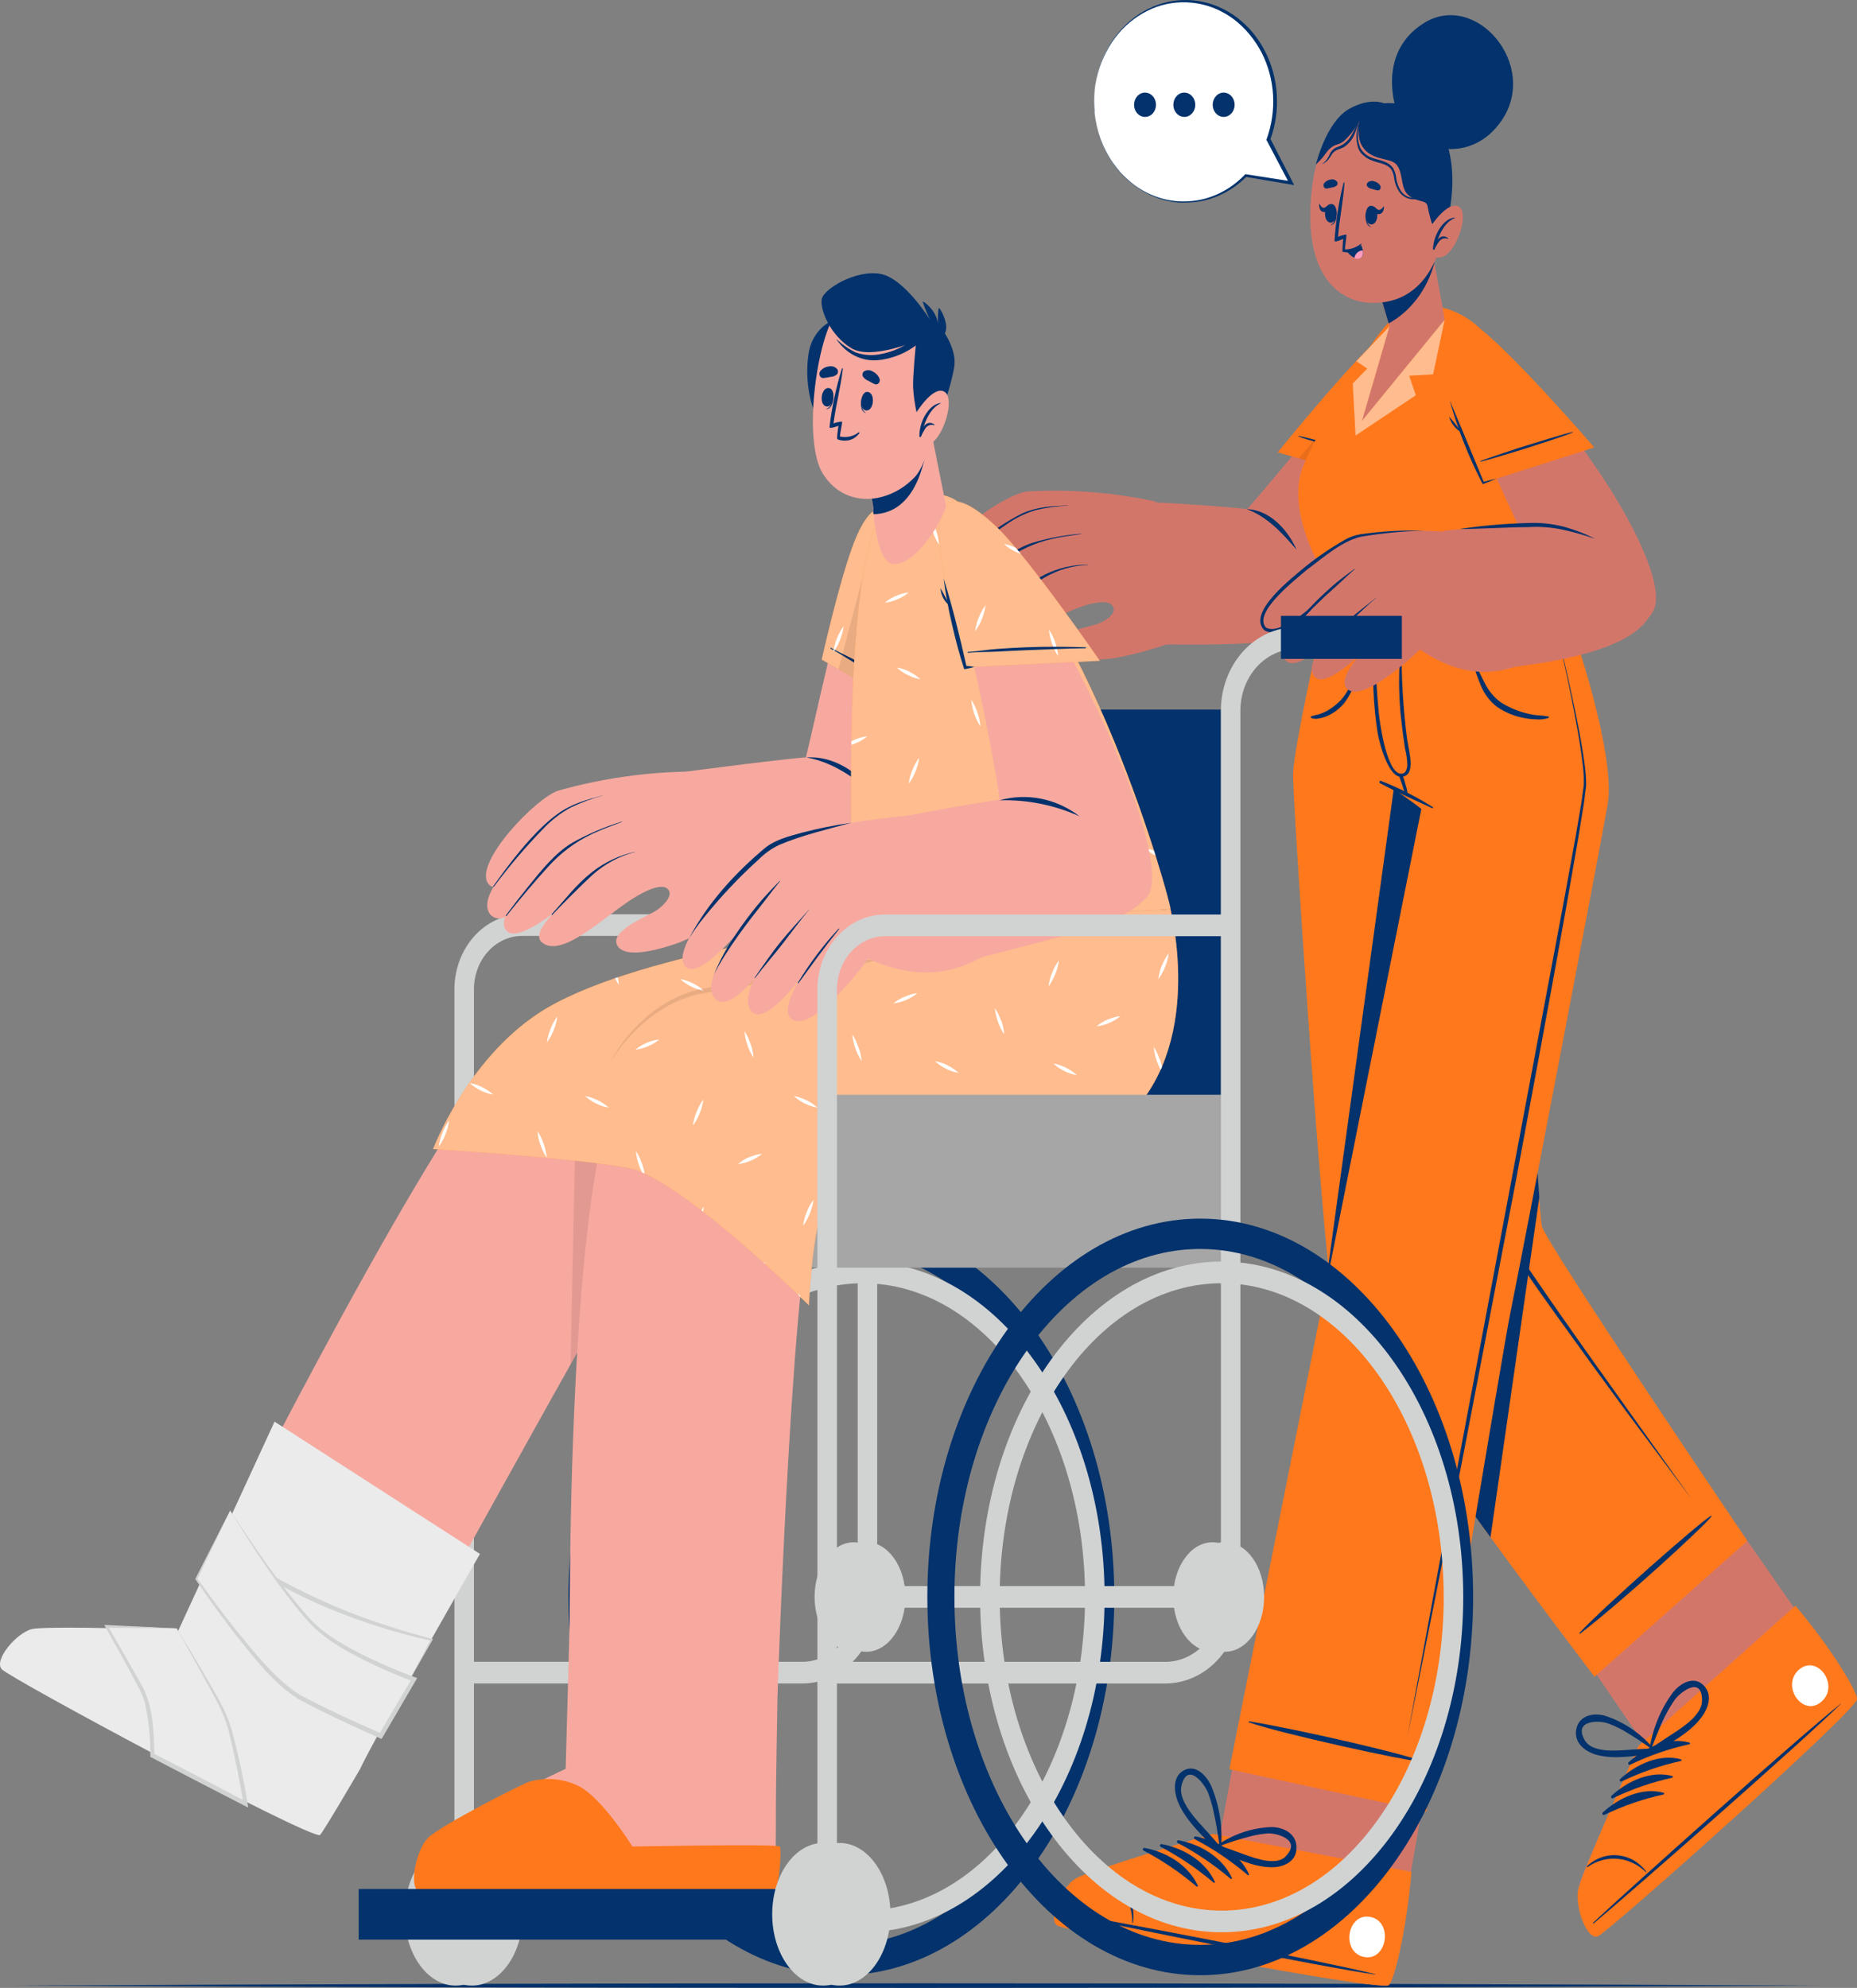 <svg width="526" height="563" viewBox="0 0 526 563" fill="none" xmlns="http://www.w3.org/2000/svg">
<rect x="0" y="0" width="526" height="563" fill="#808080" stroke="none"/>
<path d="M515.117 562.351C351.59 561.493 168.155 561.479 4.628 562.351C168.092 563.224 351.59 563.209 515.117 562.351Z" fill="#03326C"/>
<path d="M401.264 107.36C392.9 142.37 378.746 176.283 368.659 178.956C356.444 182.177 351.413 145.198 353.111 144.199C354.378 143.481 373.209 120.188 390.607 100.088C406.674 81.535 403.342 98.695 401.264 107.36Z" fill="#D3766A"/>
<path d="M372.422 176.085C368.849 181.599 359.497 183.048 323.801 182.415C318.859 182.331 312.587 142.257 317.871 142.06C324.523 141.793 351.248 143.776 353.111 144.198C367.024 147.306 375.983 170.586 372.422 176.085Z" fill="#D3766A"/>
<path d="M331.062 182.275C326.087 184.036 321.005 185.404 315.856 186.368C311.788 186.902 300.042 188.098 299.066 183.189C298.394 179.827 305.224 178.224 310.04 176.972C312.574 176.311 315.907 174.159 315.463 172.274C314.678 169.095 308.139 170.952 303.742 172.794C295.227 176.381 283.556 183.484 279.463 178.238C277.917 176.269 280.451 173.638 283.936 171.205C278.487 173.737 272.798 175.593 270.998 173.455C270.538 172.91 270.281 172.191 270.281 171.444C270.281 170.697 270.538 169.978 270.998 169.433C270.324 169.633 269.61 169.607 268.949 169.356C268.288 169.106 267.709 168.643 267.286 168.026C265.955 165.86 267.146 163.258 269.326 160.754C269.034 160.66 268.766 160.49 268.546 160.257C268.325 160.024 268.158 159.737 268.059 159.418C265.524 153.046 284.988 139.655 291.096 139.191C303.188 138.515 315.309 139.459 327.197 142.004C333.089 149.374 331.075 182.261 331.062 182.275Z" fill="#D3766A"/>
<path d="M308.254 159.909C304.023 159.868 299.833 160.827 295.962 162.723C291.097 165.128 287.624 168.349 283.379 171.472C283.356 171.488 283.339 171.515 283.333 171.545C283.328 171.576 283.333 171.607 283.348 171.633C283.363 171.66 283.387 171.678 283.414 171.685C283.441 171.691 283.47 171.685 283.494 171.669C285.521 170.192 293.796 164.748 295.899 163.553C299.721 161.341 303.946 160.125 308.254 159.994V159.909Z" fill="#03326C"/>
<path d="M306.237 151.162C301.432 151.524 296.672 152.429 292.032 153.862C287.027 155.621 282.769 159.221 278.6 162.668C276.066 164.735 273.633 166.887 271.226 169.068C271.124 169.152 271.226 169.349 271.34 169.265C275.572 165.692 279.906 162.232 284.341 158.968C288.437 155.892 293.04 153.746 297.887 152.653C300.662 152.02 303.462 151.64 306.263 151.246C306.288 151.246 306.288 151.162 306.237 151.162Z" fill="#03326C"/>
<path d="M302.436 143.144C297.874 143.34 293.883 143.495 289.574 145.394C284.699 147.846 280.119 150.965 275.94 154.678C273.659 156.619 271.441 158.63 269.249 160.698C269.148 160.782 269.249 160.951 269.376 160.867C274.36 156.383 279.6 152.263 285.063 148.531C287.642 146.708 290.459 145.337 293.414 144.466C296.384 143.768 299.402 143.349 302.436 143.214C302.436 143.214 302.461 143.144 302.436 143.144Z" fill="#03326C"/>
<path d="M353.11 144.198C358.939 146.294 363.083 150.88 367.277 155.69C364.616 149.754 359.396 144.311 353.11 144.198Z" fill="#03326C"/>
<path d="M393.647 137.01L361.892 128.134C361.892 128.134 385.892 98.328 395.18 91.774C405.622 84.389 406.737 91.942 404.279 104.714C401.82 117.486 393.647 137.01 393.647 137.01Z" fill="#FF781C"/>
<path d="M394.191 130.765C393.127 130.287 383.255 127.417 381.101 126.855C378.947 126.292 370.128 123.859 367.859 123.479C367.843 123.486 367.829 123.499 367.819 123.515C367.809 123.532 367.804 123.551 367.804 123.57C367.804 123.59 367.809 123.609 367.819 123.626C367.829 123.642 367.843 123.655 367.859 123.662C370.026 124.506 378.896 126.967 381.089 127.6C383.281 128.233 393.101 130.821 394.216 130.934C394.28 130.99 394.292 130.85 394.191 130.765Z" fill="#03326C"/>
<path opacity="0.1" d="M367.86 129.794L393.659 137.01C393.659 137.01 401.82 117.487 404.291 104.658C405.887 96.331 405.963 90.213 402.935 89.017L367.86 129.794Z" fill="#251212"/>
<path d="M452.735 546.907C455.764 545.683 524.039 485.382 525.318 481.247C525.838 479.685 473.238 405.656 473.238 405.656L431.32 443.634L465.154 493.203C465.154 493.203 448.326 529.268 447.337 533.994C446.349 538.72 449.719 548.13 452.735 546.907Z" fill="#D3766A"/>
<path d="M458.362 507.424C458.489 507.213 458.553 507.072 458.514 507.016C458.476 506.96 458.451 507.157 458.362 507.424Z" fill="#FF781C"/>
<path d="M452.596 548.384C455.662 547.118 524.71 485.523 525.977 481.331C526.471 479.742 518.957 466.998 508.553 454.775L464.063 494.539C464.063 494.539 447.983 530.492 447.007 535.26C446.032 540.029 449.542 549.636 452.596 548.384Z" fill="#FF781C"/>
<path d="M451.367 544.431C462.772 533.783 509.404 492.063 521.353 482.541C521.442 482.456 521.492 482.541 521.353 482.625C510.316 493.442 463.329 534.754 451.469 544.684C451.215 544.853 451.139 544.656 451.367 544.431Z" fill="#03326C"/>
<path d="M449.504 528.551C450.765 527.365 452.233 526.483 453.817 525.96C455.4 525.437 457.064 525.284 458.704 525.512C461.671 525.881 464.395 527.509 466.307 530.056C466.307 530.14 466.243 530.253 466.167 530.182C463.927 528.004 461.111 526.69 458.142 526.436C455.172 526.183 452.208 527.004 449.694 528.776C449.529 528.832 449.415 528.635 449.504 528.551Z" fill="#03326C"/>
<path d="M461.352 499.069C465.939 494.85 472.617 491.882 478.548 493.527C478.776 493.527 478.687 493.949 478.548 493.992C472.789 495.246 467.169 497.184 461.783 499.773C461.742 499.804 461.695 499.826 461.646 499.837C461.596 499.849 461.545 499.849 461.496 499.839C461.447 499.828 461.4 499.807 461.358 499.777C461.315 499.746 461.279 499.706 461.251 499.66C461.223 499.614 461.203 499.562 461.193 499.507C461.182 499.453 461.182 499.396 461.191 499.341C461.201 499.287 461.22 499.234 461.247 499.188C461.275 499.141 461.311 499.101 461.352 499.069Z" fill="#03326C"/>
<path d="M458.956 503.808C463.543 499.588 470.221 496.62 476.151 498.266C476.379 498.266 476.291 498.688 476.151 498.73C470.393 499.987 464.773 501.925 459.387 504.511C459.303 504.575 459.199 504.599 459.1 504.578C459 504.556 458.912 504.492 458.854 504.399C458.797 504.306 458.776 504.191 458.795 504.08C458.814 503.969 458.872 503.872 458.956 503.808Z" fill="#03326C"/>
<path d="M456.499 508.549C461.086 504.329 467.776 501.361 473.694 503.007C473.922 503.007 473.846 503.429 473.694 503.471C467.936 504.727 462.315 506.666 456.929 509.252C456.845 509.316 456.742 509.339 456.642 509.318C456.542 509.297 456.454 509.233 456.397 509.14C456.34 509.046 456.319 508.932 456.338 508.821C456.357 508.71 456.415 508.612 456.499 508.549Z" fill="#03326C"/>
<path d="M454.041 513.275C458.629 509.056 465.319 506.102 471.237 507.748C471.465 507.748 471.389 508.169 471.237 508.212C465.48 509.466 459.86 511.399 454.472 513.979C454.431 514.01 454.384 514.032 454.335 514.043C454.285 514.055 454.235 514.055 454.185 514.045C454.136 514.034 454.089 514.013 454.047 513.983C454.005 513.952 453.968 513.912 453.94 513.866C453.912 513.82 453.892 513.768 453.882 513.713C453.872 513.659 453.871 513.602 453.881 513.548C453.89 513.493 453.909 513.44 453.937 513.394C453.964 513.347 454 513.307 454.041 513.275Z" fill="#03326C"/>
<path d="M509.504 472.92C514.712 468.306 521.187 477.281 515.966 481.908C510.746 486.536 504.347 477.548 509.504 472.92Z" fill="white"/>
<path d="M446.475 489.8C447.261 485.58 451.734 485.032 454.813 485.988C460.053 487.723 464.787 490.965 468.536 495.384C468.555 495.4 468.57 495.42 468.58 495.443C468.59 495.466 468.595 495.492 468.595 495.518C468.595 495.543 468.59 495.569 468.58 495.592C468.57 495.615 468.555 495.636 468.536 495.651C468.587 495.765 468.614 495.891 468.613 496.018C468.613 496.145 468.586 496.27 468.534 496.383C468.482 496.497 468.408 496.595 468.316 496.671C468.223 496.746 468.117 496.797 468.004 496.819C462.935 497.227 457.436 498.366 452.342 497.016C449.326 496.228 445.727 493.823 446.475 489.8ZM460.084 495.665C462.619 495.539 465.153 495.272 467.687 495.243C465.062 493.324 462.351 491.554 459.565 489.941C458.187 489.199 456.764 488.565 455.307 488.042C453.077 487.24 445.41 487.001 448.971 493.007C450.986 496.256 457.056 495.834 460.084 495.665Z" fill="#03326C"/>
<path d="M481.436 487.014C477.9 491.304 472.806 493.738 468.346 496.593C468.243 496.647 468.13 496.674 468.016 496.67C467.902 496.667 467.791 496.634 467.691 496.574C467.591 496.513 467.505 496.427 467.44 496.323C467.376 496.219 467.334 496.099 467.319 495.974C467.295 495.974 467.272 495.969 467.25 495.958C467.228 495.947 467.209 495.931 467.193 495.911C467.177 495.891 467.166 495.867 467.159 495.842C467.152 495.816 467.151 495.789 467.155 495.763C468.038 489.769 470.323 484.138 473.782 479.433C475.847 476.746 479.826 474.397 482.652 477.421C485.478 480.445 483.501 484.524 481.436 487.014ZM482.107 481.599C482.107 474.383 475.835 479.348 474.377 481.402C473.45 482.745 472.604 484.155 471.843 485.622C470.259 488.646 469.093 491.881 467.788 495.06C469.904 493.513 472.109 492.176 474.276 490.713C476.886 488.997 482.145 485.565 482.107 481.599Z" fill="#03326C"/>
<path d="M494.945 436.405L451.646 474.875C451.646 474.875 379.988 381.013 377.365 366.919C374.375 350.898 366.075 225.387 366.265 219.128C366.506 211.546 374.033 178.21 374.033 178.21H427.71C427.71 178.21 435.211 342.346 436.77 347.381C438.455 352.895 494.945 436.405 494.945 436.405Z" fill="#FF781C"/>
<path d="M447.413 462.426C454.331 455.013 481.322 431.214 484.68 429.272C484.756 429.272 484.857 429.371 484.807 429.441C482.361 432.648 459.4 453.593 447.59 462.665C447.413 462.721 447.299 462.538 447.413 462.426Z" fill="#03326C"/>
<path d="M371.383 202.881C372.098 202.641 372.826 202.453 373.563 202.319C374.342 202.07 375.1 201.75 375.831 201.362C377.348 200.511 378.741 199.411 379.962 198.099C381.342 196.471 382.423 194.56 383.143 192.472C383.612 191.277 385.804 184.877 385.829 184.835C385.854 184.792 386.045 184.835 386.019 184.933C385.867 185.819 384.372 191.333 383.928 192.712C383.252 195.145 382.121 197.394 380.608 199.309C379.313 200.797 377.75 201.967 376.021 202.741C375.232 203.097 374.407 203.343 373.563 203.472C372.818 203.662 372.039 203.608 371.32 203.317C371.193 203.219 371.269 202.938 371.383 202.881Z" fill="#03326C"/>
<path d="M418.851 181.121L419.979 214.077L421.246 247.034L424.11 312.933C424.642 323.918 425.174 334.89 425.795 345.875C425.795 347.282 425.96 348.689 426.087 350.095C426.092 350.312 426.13 350.526 426.201 350.728C426.268 350.909 426.348 351.083 426.441 351.249L426.936 352.177C427.29 352.768 427.645 353.33 428 353.893C429.432 356.158 430.927 358.352 432.422 360.546C435.426 364.935 438.505 369.239 441.584 373.543C447.768 382.151 453.989 390.713 460.249 399.228L479.193 424.617L460.731 398.763C454.585 390.141 448.427 381.533 442.357 372.854C439.316 368.503 436.3 364.142 433.309 359.773C431.814 357.578 430.344 355.384 428.925 353.147C428.57 352.585 428.228 352.022 427.899 351.46C427.607 350.883 427.189 350.32 427.214 349.842C427.113 348.52 427.012 347.183 426.948 345.791C426.365 334.834 425.884 323.848 425.377 312.862L422.247 246.977L420.612 214.049L418.851 181.121Z" fill="#03326C"/>
<path d="M376.286 358.169C376.679 362.22 377.034 365.202 377.363 366.918C378.833 374.838 402.086 407.907 422.183 435.392L436.008 339.166C433.55 305.014 427.746 178.195 427.746 178.195H400.996L376.286 358.169Z" fill="#03326C"/>
<path d="M300.992 545.036C303.805 546.752 389.693 563.898 393.33 562.238C394.724 561.634 410.107 468.911 410.107 468.911L356.772 459.064L345.52 520.026C345.52 520.026 310.039 529.788 306.175 532.067C302.31 534.346 298.166 543.334 300.992 545.036Z" fill="#D3766A"/>
<path d="M331.403 523.67C331.645 523.67 331.771 523.6 331.797 523.529L331.403 523.67Z" fill="#FF781C"/>
<path d="M299.497 545.346C302.373 547.062 389.656 563.927 393.343 562.225C394.75 561.592 398.412 546.907 399.793 530.154L343.506 519.366C343.506 519.366 308.57 529.732 304.692 532.025C300.815 534.318 296.621 543.615 299.497 545.346Z" fill="#FF781C"/>
<path d="M301.36 541.716C316.047 544.136 375.109 555.473 389.466 559.102C389.58 559.102 389.567 559.229 389.466 559.215C374.856 557.161 315.882 545.289 301.322 541.97C301.005 541.899 301.043 541.66 301.36 541.716Z" fill="#03326C"/>
<path d="M310.864 529.662C312.496 529.927 314.062 530.563 315.462 531.531C316.862 532.499 318.066 533.779 318.999 535.288C320.685 538.007 321.369 541.339 320.913 544.6C320.913 544.699 320.723 544.6 320.735 544.6C320.739 541.29 319.777 538.067 317.993 535.415C316.209 532.763 313.699 530.823 310.839 529.887C310.812 529.883 310.787 529.868 310.771 529.844C310.754 529.82 310.747 529.79 310.75 529.76C310.753 529.731 310.767 529.703 310.789 529.685C310.81 529.667 310.837 529.658 310.864 529.662Z" fill="#03326C"/>
<path d="M338.663 520.111C344.543 521.152 350.968 524.753 353.768 530.773C353.882 531.012 353.578 531.181 353.426 531.04C348.766 527.076 343.741 523.672 338.435 520.884C338.349 520.846 338.279 520.772 338.239 520.678C338.2 520.584 338.194 520.478 338.223 520.379C338.252 520.281 338.314 520.198 338.396 520.149C338.477 520.099 338.573 520.085 338.663 520.111Z" fill="#03326C"/>
<path d="M333.837 521.195C339.717 522.236 346.141 525.837 348.942 531.857C349.056 532.096 348.752 532.265 348.6 532.124C343.94 528.16 338.915 524.756 333.609 521.968C333.523 521.93 333.453 521.856 333.413 521.762C333.374 521.668 333.368 521.562 333.397 521.463C333.426 521.365 333.488 521.282 333.569 521.233C333.651 521.183 333.747 521.169 333.837 521.195Z" fill="#03326C"/>
<path d="M329.009 522.278C334.889 523.319 341.313 526.92 344.114 532.94C344.228 533.179 343.924 533.348 343.772 533.207C339.112 529.243 334.087 525.839 328.781 523.051C328.695 523.013 328.625 522.939 328.585 522.845C328.546 522.751 328.54 522.645 328.569 522.546C328.598 522.448 328.66 522.365 328.741 522.316C328.823 522.266 328.919 522.252 329.009 522.278Z" fill="#03326C"/>
<path d="M324.181 523.36C330.061 524.401 336.485 528.002 339.286 534.022C339.4 534.261 339.095 534.43 338.943 534.29C334.286 530.323 329.261 526.918 323.953 524.134C323.866 524.095 323.796 524.022 323.757 523.928C323.718 523.834 323.712 523.727 323.741 523.629C323.77 523.53 323.832 523.448 323.913 523.398C323.995 523.348 324.091 523.335 324.181 523.36Z" fill="#03326C"/>
<path d="M388.16 542.898C394.724 544.192 392.924 555.558 386.348 554.235C379.771 552.913 381.52 541.674 388.16 542.898Z" fill="white"/>
<path d="M335.054 501.545C338.45 499.393 341.77 502.768 343.151 505.961C345.437 511.479 346.373 517.568 345.862 523.614C345.862 523.755 345.748 523.783 345.66 523.769C345.617 523.887 345.549 523.992 345.463 524.076C345.376 524.159 345.273 524.219 345.161 524.249C345.05 524.279 344.933 524.279 344.822 524.25C344.71 524.22 344.606 524.161 344.519 524.078C340.857 520.07 336.485 516.3 334.027 511.166C332.595 508.156 331.848 503.584 335.054 501.545ZM340.122 516.75C341.884 518.761 343.734 520.674 345.419 522.77C344.982 519.316 344.386 515.889 343.632 512.502C343.25 510.867 342.763 509.264 342.175 507.706C341.25 505.3 336.346 498.76 334.661 505.722C333.672 509.562 337.981 514.345 340.072 516.75H340.122Z" fill="#03326C"/>
<path d="M359.979 528.832C354.746 528.72 349.728 526.089 344.862 524.261C344.757 524.21 344.665 524.133 344.593 524.036C344.52 523.938 344.47 523.823 344.445 523.699C344.42 523.576 344.422 523.448 344.45 523.325C344.479 523.203 344.533 523.089 344.608 522.995C344.608 522.91 344.52 522.784 344.608 522.713C349.242 519.483 354.562 517.668 360.03 517.453C363.21 517.382 367.43 519.155 367.227 523.487C367.113 527.58 363.096 528.902 359.979 528.832ZM364.085 525.808C368.925 520.997 361.462 519.098 359.117 519.253C357.597 519.38 356.085 519.619 354.594 519.971C351.532 520.734 348.508 521.673 345.533 522.784C347.979 523.515 350.349 524.472 352.756 525.316C355.709 526.356 361.487 528.466 364.148 525.808H364.085Z" fill="#03326C"/>
<path d="M384.714 178.21C384.714 178.21 386.121 203.683 392.456 221.814C392.456 221.814 401.593 228.13 402.594 229.129L348.22 501.08L403.975 513.121C403.975 513.121 425.871 381.379 427.709 372.348C430.699 357.846 454.319 234.502 455.422 227.553C457.614 212.897 445.424 178.21 445.424 178.21H384.714Z" fill="#FF781C"/>
<path d="M353.858 487.506C369.191 490.052 398.513 496.959 402.124 498.619C402.2 498.619 402.124 498.83 402.124 498.83C398.209 498.759 362.488 490.896 353.833 487.816C353.814 487.814 353.797 487.808 353.78 487.799C353.764 487.789 353.75 487.776 353.738 487.761C353.726 487.745 353.717 487.727 353.712 487.707C353.706 487.688 353.704 487.667 353.706 487.647C353.708 487.627 353.713 487.607 353.722 487.589C353.73 487.571 353.742 487.555 353.756 487.542C353.77 487.529 353.786 487.519 353.804 487.513C353.821 487.507 353.84 487.505 353.858 487.506Z" fill="#03326C"/>
<path d="M438.542 202.896C437.399 202.715 436.249 202.598 435.095 202.545C433.902 202.387 432.721 202.138 431.56 201.799C429.343 201.183 427.212 200.236 425.224 198.986C423.3 197.635 421.714 195.767 420.611 193.556C419.965 192.389 417 186.13 416.962 186.087C416.924 186.045 416.607 186.087 416.645 186.2C417.428 188.809 418.328 191.372 419.344 193.88C420.349 196.459 421.998 198.665 424.096 200.238C426.258 201.7 428.641 202.715 431.129 203.234C432.406 203.523 433.703 203.688 435.006 203.726C436.217 203.84 437.436 203.711 438.605 203.346C438.833 203.206 438.719 202.938 438.542 202.896Z" fill="#03326C"/>
<path d="M391.125 221.139C396.211 223.134 401.129 225.619 405.824 228.566C405.844 228.575 405.863 228.588 405.878 228.605C405.893 228.622 405.905 228.643 405.913 228.665C405.922 228.687 405.926 228.711 405.926 228.735C405.926 228.759 405.921 228.782 405.913 228.805C405.905 228.827 405.893 228.847 405.877 228.864C405.862 228.881 405.844 228.894 405.824 228.903C405.804 228.913 405.782 228.917 405.761 228.917C405.739 228.917 405.718 228.912 405.698 228.903C400.743 226.596 395.7 224.402 390.872 221.8C390.808 221.752 390.761 221.682 390.74 221.6C390.718 221.519 390.722 221.431 390.752 221.353C390.782 221.275 390.836 221.21 390.904 221.171C390.972 221.132 391.05 221.121 391.125 221.139Z" fill="#03326C"/>
<path d="M389.251 183.597C389.251 183.414 389.567 183.358 389.567 183.597C389.616 189.706 389.942 195.809 390.543 201.883C390.796 204.696 392.963 220.253 397.36 219.071C398.095 218.874 398.463 218.073 398.628 216.835C398.599 215.222 398.386 213.62 397.994 212.066C397.487 208.803 397.069 205.54 396.727 202.22C396.15 196.09 396.15 189.91 396.727 183.78C396.727 183.739 396.741 183.699 396.768 183.67C396.794 183.641 396.829 183.625 396.866 183.625C396.903 183.625 396.939 183.641 396.965 183.67C396.991 183.699 397.006 183.739 397.006 183.78C396.944 192.288 397.46 200.789 398.551 209.211C399.147 213.262 401.086 219.339 397.221 220C393.356 220.661 390.733 210.491 390.239 207.692C388.974 199.741 388.642 191.642 389.251 183.597Z" fill="#03326C"/>
<path d="M397.245 219.465C397.645 220.513 397.983 221.589 398.258 222.686C398.551 223.534 398.698 224.436 398.689 225.344C398.689 225.513 398.474 225.527 398.385 225.344C397.922 224.55 397.572 223.682 397.346 222.77C397.004 221.772 396.636 220.787 396.319 219.788C396.307 219.662 396.334 219.534 396.396 219.428C396.459 219.321 396.553 219.242 396.662 219.204C396.771 219.166 396.889 219.171 396.995 219.218C397.102 219.266 397.19 219.353 397.245 219.465Z" fill="#03326C"/>
<path d="M440.86 178.21C442.381 184.671 443.805 191.155 445.131 197.663C446.398 204.176 447.665 210.716 448.413 217.356L448.616 219.831C448.616 220.661 448.616 221.477 448.616 222.293L447.957 227.202L446.284 237.048L442.685 256.74L427.948 335.158L413.198 413.491L405.874 452.707L398.639 491.951L406.482 452.848L414.161 413.716L429.203 335.369C434.068 309.22 438.985 283.072 443.648 256.881L447.07 237.189L448.666 227.342L449.287 222.335C449.267 220.646 449.157 218.96 448.958 217.285C448.109 210.646 446.765 204.134 445.372 197.593C443.978 191.052 442.482 184.638 440.86 178.21Z" fill="#03326C"/>
<path d="M399.084 38.014C395.815 35.355 388.3 15.944 403.304 6.548C418.079 -2.693 436.123 18.532 425.276 34.216C417.977 44.751 406.041 43.654 399.084 38.014Z" fill="#03326C"/>
<path d="M371.156 184.793L373.551 159.826C373.551 159.826 364.617 144.353 368.888 132.636C371.029 126.715 386.298 97.472 394.877 89.834C402.924 82.646 415.963 88.568 420.106 94.208C432.03 110.412 438.531 126.068 447.211 180.63L371.156 184.793Z" fill="#FF781C"/>
<path d="M387.857 154.677C391.687 154.889 395.499 155.411 399.261 156.239C401.124 156.689 402.961 157.223 404.799 157.8C405.711 158.095 406.636 158.348 407.561 158.602C408.524 158.894 409.515 159.055 410.514 159.08C410.602 159.08 410.602 159.221 410.514 159.235C409.574 159.328 408.63 159.352 407.688 159.305C406.78 159.225 405.878 159.074 404.989 158.855C403.088 158.433 401.187 157.898 399.312 157.448C395.51 156.548 391.709 155.634 387.793 155.029C387.758 155.013 387.729 154.983 387.711 154.946C387.693 154.909 387.688 154.866 387.695 154.824C387.703 154.783 387.723 154.745 387.752 154.719C387.782 154.692 387.819 154.677 387.857 154.677Z" fill="#03326C"/>
<path d="M378.581 158.897C381.723 158.391 384.887 158.081 388.06 157.969C389.644 157.969 391.215 157.969 392.799 158.067C393.559 158.067 394.319 158.18 395.067 158.25C395.815 158.32 396.727 158.531 397.601 158.602C397.69 158.602 397.69 158.756 397.601 158.742C396.816 158.742 396.03 158.813 395.245 158.827H392.875C391.291 158.827 389.707 158.897 388.123 158.911C384.955 158.911 381.787 158.996 378.645 159.136C378.417 159.221 378.429 158.897 378.581 158.897Z" fill="#03326C"/>
<path d="M421.196 97.006C446.995 119.188 472.668 160.5 468.651 172.203C464.178 185.228 434.97 161.808 434.843 159.684C434.742 158.095 420.904 130.694 411.008 105.08C401.872 81.393 414.809 91.492 421.196 97.006Z" fill="#D3766A"/>
<path d="M420.106 136.771L451.582 126.728C451.582 126.728 426.695 97.822 417.217 91.563C406.56 84.53 405.673 92.154 408.511 104.841C411.35 117.529 420.106 136.771 420.106 136.771Z" fill="#FF781C"/>
<path d="M419.357 130.597C420.396 130.076 430.191 126.841 432.332 126.194C434.474 125.547 443.192 122.804 445.447 122.34C445.468 122.34 445.487 122.349 445.501 122.365C445.515 122.38 445.523 122.402 445.523 122.424C445.523 122.447 445.515 122.468 445.501 122.484C445.487 122.5 445.468 122.509 445.447 122.509C443.319 123.437 434.524 126.236 432.358 126.939C430.191 127.643 420.446 130.597 419.331 130.765C419.293 130.765 419.293 130.625 419.357 130.597Z" fill="#03326C"/>
<path d="M423.945 135.547C422.678 135.829 421.335 136.166 420.042 136.504L420.334 136.645L415.531 125.04C414.099 121.636 412.11 116.798 410.64 113.464C412.94 121.63 416.038 129.493 419.878 136.912L419.992 137.123C421.259 136.616 422.64 136.11 423.945 135.547Z" fill="#03326C"/>
<path d="M413.984 122.451C412.895 120.877 411.714 119.383 410.449 117.979C410.731 118.953 411.191 119.852 411.799 120.622C412.407 121.391 413.151 122.014 413.984 122.451Z" fill="#03326C"/>
<path d="M467.345 174.257C464.228 180.094 453.749 187.029 418.268 189.94C413.339 190.348 403.886 151.048 409.132 150.331C415.734 149.416 437.934 148.741 439.823 148.924C453.888 150.71 470.45 168.419 467.345 174.257Z" fill="#D3766A"/>
<path d="M421.184 151.429C421.184 151.429 407.739 150.205 398.73 150.233C393.661 150.233 385.095 151.105 381.407 153.046C375.883 155.859 354.43 171.543 357.737 177.408C360.74 182.711 377.631 166.634 377.631 166.634C377.631 166.634 359.295 181.178 363.971 186.833C368.647 192.487 385.513 171.501 385.513 171.501C385.513 171.501 366.974 186.973 372.613 191.882C376.884 195.652 393.167 177.605 393.167 177.605C393.167 177.605 377.315 190.982 381.547 195.061C386.223 199.562 402.202 183.949 402.202 183.949C414.544 192.304 423.49 190.673 429.737 188.675C431.296 188.141 421.184 151.429 421.184 151.429Z" fill="#D3766A"/>
<path d="M383.688 161.092C381.47 162.723 379.227 164.341 377.162 166.184C375.096 168.026 373.069 169.925 371.155 171.965C368.613 174.578 366.35 177.509 364.414 180.7C368.215 175.326 375.552 168.631 377.63 166.788C379.709 164.946 381.685 163.019 383.751 161.162C383.802 161.134 383.738 161.049 383.688 161.092Z" fill="#03326C"/>
<path d="M389.795 169.277C387.045 171.486 384.257 173.567 381.596 175.902C378.935 178.237 376.642 180.713 374.146 183.231C373.955 183.428 374.146 183.484 374.31 183.231C376.845 180.826 379.442 178.814 382.053 176.423C384.663 174.032 387.121 171.556 389.846 169.291L389.795 169.277Z" fill="#03326C"/>
<path d="M396.169 175.256C391.891 178.548 387.93 182.318 384.346 186.509C384.156 186.719 384.346 186.762 384.574 186.509C388.439 182.697 391.442 179.687 396.27 175.425C396.346 175.354 396.257 175.199 396.169 175.256Z" fill="#03326C"/>
<path d="M403.062 150.303C397.134 150.133 391.203 150.472 385.322 151.316C383.828 151.564 382.378 152.072 381.027 152.821C377.053 155.083 373.24 157.679 369.622 160.585C366.327 163.398 353.149 173.385 358.066 178.435C361.512 180.967 368.583 175.157 371.307 172.724L370.965 172.288C368.114 175.579 364.528 178.871 363.274 183.33C364.693 178.927 368.406 175.917 371.307 172.724L370.965 172.288C368.431 174.482 361.702 179.644 358.598 177.731C354.67 173.512 367.366 163.834 370.154 161.387C374.906 157.898 379.785 153.425 385.36 152.033C391.222 151.042 397.135 150.464 403.062 150.303Z" fill="#03326C"/>
<path d="M413.377 149.839C416.633 149.839 419.877 149.656 423.134 149.557C426.39 149.459 429.622 149.29 432.866 149.29C436.085 149.089 439.314 149.32 442.483 149.979C445.665 150.665 448.809 151.552 451.898 152.638C448.926 151.127 445.828 149.94 442.648 149.093C439.435 148.301 436.142 147.975 432.853 148.122C429.584 148.221 426.327 148.376 423.083 148.671C419.839 148.966 416.595 149.318 413.377 149.839Z" fill="#03326C"/>
<path d="M409.194 90.607C409.004 92.21 390.187 118.893 385.777 119.189C383.319 119.357 393.583 92.463 393.583 92.463L389.439 78.524L404.544 65.4C404.544 65.4 409.27 89.974 409.194 90.607Z" fill="#D3766A"/>
<path d="M406.279 74.501C405.296 78.183 403.641 81.602 401.418 84.544C399.194 87.487 396.45 89.89 393.354 91.606L389.439 78.44L404.543 65.316L406.279 74.501Z" fill="#03326C"/>
<path d="M371.218 57.818C369.95 81.815 382.711 85.401 387.374 85.711C391.606 85.992 406.052 86.344 409.6 62.629C413.148 38.913 403.505 30.629 393.849 29.489C384.193 28.35 372.535 33.808 371.218 57.818Z" fill="#D3766A"/>
<path d="M375.793 53.403C376.287 53.328 376.778 53.225 377.263 53.093C377.795 53.069 378.304 52.846 378.707 52.46C378.812 52.312 378.869 52.128 378.869 51.94C378.869 51.751 378.812 51.568 378.707 51.419C378.466 51.153 378.165 50.962 377.836 50.866C377.507 50.77 377.16 50.771 376.832 50.871C376.139 50.965 375.503 51.341 375.045 51.926C374.949 52.069 374.893 52.241 374.883 52.42C374.873 52.599 374.909 52.777 374.988 52.933C375.067 53.089 375.185 53.216 375.328 53.3C375.471 53.383 375.632 53.419 375.793 53.403Z" fill="#03326C"/>
<path d="M390.187 53.922C389.681 53.838 389.224 53.669 388.73 53.542C388.201 53.486 387.702 53.239 387.311 52.839C387.207 52.687 387.151 52.502 387.151 52.312C387.151 52.121 387.207 51.936 387.311 51.784C387.563 51.532 387.87 51.359 388.202 51.283C388.534 51.206 388.878 51.229 389.199 51.348C389.887 51.478 390.507 51.889 390.935 52.502C391.027 52.643 391.08 52.811 391.087 52.985C391.094 53.159 391.056 53.331 390.977 53.482C390.898 53.632 390.781 53.754 390.641 53.832C390.501 53.91 390.343 53.941 390.187 53.922Z" fill="#03326C"/>
<path d="M386.956 59.914C386.956 59.914 387.07 59.998 387.057 60.069C386.943 61.7 387.057 63.585 388.324 64.204C388.324 64.204 388.324 64.303 388.324 64.289C386.74 63.951 386.588 61.447 386.956 59.914Z" fill="#03326C"/>
<path d="M388.339 58.269C390.721 58.269 390.683 63.487 388.478 63.558C386.273 63.628 386.349 58.339 388.339 58.269Z" fill="#03326C"/>
<path d="M389.276 58.564C389.694 58.86 390.099 59.394 390.543 59.464C390.986 59.535 391.569 58.972 391.949 58.452H392.025C392.025 59.464 391.683 60.505 390.695 60.646C389.706 60.787 389.174 59.872 388.946 58.846C388.959 58.719 389.124 58.438 389.276 58.564Z" fill="#03326C"/>
<path d="M378.516 59.493C378.516 59.493 378.402 59.578 378.402 59.634C378.402 61.279 378.25 63.164 376.92 63.699V63.797C378.567 63.544 378.795 61.04 378.516 59.493Z" fill="#03326C"/>
<path d="M377.2 57.776C374.83 57.579 374.665 62.868 376.845 63.051C379.024 63.234 379.189 57.959 377.2 57.776Z" fill="#03326C"/>
<path d="M376.199 58.086C375.819 58.354 375.426 58.846 374.932 58.86C374.438 58.874 374.045 58.283 373.741 57.721H373.665C373.601 58.733 373.855 59.788 374.729 60.028C375.603 60.267 376.136 59.395 376.389 58.396C376.452 58.269 376.351 57.988 376.199 58.086Z" fill="#03326C"/>
<path d="M380.468 67.638C380.468 67.638 380.227 70.085 380.252 71.239C380.252 71.351 380.506 71.393 380.861 71.407C381.758 71.561 382.676 71.438 383.514 71.051C384.352 70.664 385.078 70.028 385.613 69.213C385.676 69.101 385.613 68.988 385.448 69.058C384.149 70.106 382.58 70.659 380.975 70.634C380.899 70.31 381.52 66.414 381.355 66.414C380.552 66.528 379.765 66.75 379.011 67.075C379.391 61.955 380.506 56.934 380.823 51.828C380.823 51.786 380.808 51.747 380.782 51.718C380.756 51.689 380.72 51.673 380.683 51.673C380.646 51.673 380.611 51.689 380.585 51.718C380.559 51.747 380.544 51.786 380.544 51.828C379.212 57.169 378.363 62.644 378.01 68.172C377.934 68.777 380.062 67.849 380.468 67.638Z" fill="#03326C"/>
<path d="M381.52 71.168C382.076 71.981 382.808 72.625 383.649 73.038C384.118 73.237 384.63 73.276 385.119 73.151C386.183 72.856 386.208 71.744 386.018 70.844C385.916 70.357 385.763 69.885 385.562 69.438C384.416 70.48 383 71.086 381.52 71.168Z" fill="#03326C"/>
<path d="M383.598 73.095C384.067 73.293 384.579 73.333 385.068 73.208C386.132 72.912 386.158 71.801 385.968 70.901C385.41 70.926 384.876 71.155 384.447 71.552C384.019 71.948 383.72 72.491 383.598 73.095Z" fill="#FF9BBC"/>
<path d="M385.069 34.132C384.592 36.206 384.685 38.391 385.335 40.406C387.666 45.821 393.521 44.386 395.472 46.525C397.424 48.663 396.739 52.685 398.387 54.697C400.743 57.51 403.937 56.385 404.33 58.27C404.722 60.154 405.837 66.09 407.979 66.85C410.12 67.609 419.916 27.943 391.949 29.237C391.949 29.237 388.148 27.493 382.154 30.841C375.578 34.554 372.726 46.609 372.726 46.609C372.726 46.609 372.879 46.44 373.829 45.498C375.172 44.175 375.704 42.938 376.693 42.08C378.239 40.673 379.088 41.236 380.71 39.913C382.471 38.301 383.949 36.341 385.069 34.132Z" fill="#03326C"/>
<path d="M385.5 32.402C385.056 33.95 384.78 35.55 384.676 37.17C384.501 38.75 384.711 40.353 385.284 41.812C386.005 43.155 387.146 44.157 388.49 44.625C389.821 45.174 391.29 45.328 392.722 46.032C393.464 46.36 394.112 46.904 394.598 47.607C395.011 48.337 395.291 49.149 395.421 49.998C395.566 51.572 396.106 53.068 396.98 54.317C397.458 54.901 398.047 55.36 398.705 55.662C399.362 55.964 400.071 56.1 400.782 56.061C402.188 56.061 403.747 55.625 405.115 56.314C403.696 55.751 402.264 56.314 400.782 56.441C400.02 56.504 399.256 56.383 398.54 56.087C397.825 55.791 397.176 55.326 396.638 54.725C395.659 53.424 395.043 51.836 394.864 50.153C394.738 49.399 394.485 48.678 394.116 48.029C393.691 47.452 393.136 47.011 392.507 46.749C391.24 46.144 389.732 45.947 388.325 45.343C387.61 45.055 386.939 44.647 386.336 44.133C385.677 43.633 385.148 42.949 384.803 42.15C384.244 40.577 384.086 38.864 384.346 37.198C384.558 35.554 384.945 33.944 385.5 32.402Z" fill="#03326C"/>
<path d="M384.955 33.822C384.683 35.317 384.232 36.765 383.612 38.126C382.998 39.555 382.02 40.753 380.799 41.572C380.182 41.917 379.537 42.195 378.873 42.402C378.285 42.621 377.764 43.015 377.365 43.541C376.999 44.201 376.574 44.818 376.098 45.384C375.59 45.909 374.985 46.303 374.324 46.537C374.909 46.184 375.426 45.706 375.844 45.131C376.239 44.53 376.582 43.889 376.871 43.218C377.287 42.53 377.891 42.008 378.594 41.727C379.225 41.515 379.836 41.237 380.419 40.897C381.524 40.138 382.436 39.078 383.067 37.816C383.779 36.535 384.41 35.2 384.955 33.822Z" fill="#03326C"/>
<path d="M405.344 63.966C405.344 63.966 410.248 56.596 413.277 58.565C416.305 60.534 412.491 71.224 408.854 72.631C408.399 72.844 407.911 72.953 407.417 72.95C406.923 72.948 406.435 72.836 405.982 72.619C405.529 72.402 405.119 72.086 404.779 71.689C404.439 71.292 404.174 70.823 404.001 70.31L405.344 63.966Z" fill="#D3766A"/>
<path d="M412.109 61.617V61.729C409.575 62.784 408.156 65.344 407.167 68.017C407.321 67.74 407.526 67.504 407.769 67.323C408.013 67.143 408.288 67.024 408.577 66.973C408.866 66.922 409.162 66.941 409.443 67.029C409.725 67.117 409.986 67.272 410.209 67.482C410.272 67.482 410.209 67.651 410.133 67.637C409.688 67.457 409.203 67.437 408.748 67.581C408.293 67.725 407.89 68.025 407.598 68.439C407.104 69.116 406.679 69.852 406.331 70.633C406.204 70.872 405.799 70.731 405.9 70.436C406.027 66.807 408.65 61.842 412.109 61.617Z" fill="#03326C"/>
<path d="M409.193 90.593L385.789 119.189L393.582 92.407L384.205 102.296L387.271 104.391L383.166 108.611L383.964 123.352L401.046 111.931L399.145 106.403L405.937 106.023L409.193 90.593Z" fill="#FF781C"/>
<path opacity="0.5" d="M409.193 90.593L385.789 119.189L393.582 92.407L384.205 102.296L387.271 104.391L383.166 108.611L383.964 123.352L401.046 111.931L399.145 106.403L405.937 106.023L409.193 90.593Z" fill="white"/>
<path d="M315.629 452.272C315.629 393.195 280.934 345.131 238.332 345.131C195.73 345.131 161.035 393.195 161.035 452.272C161.035 511.349 195.73 559.412 238.332 559.412C280.934 559.412 315.629 511.349 315.629 452.272ZM307.887 452.272C307.887 506.609 276.664 550.818 238.294 550.818C199.924 550.818 168.701 506.609 168.701 452.272C168.701 397.935 199.988 353.726 238.332 353.726C276.676 353.726 307.95 397.935 307.95 452.272H307.887Z" fill="#03326C"/>
<path d="M312.879 452.271C312.879 399.904 282.188 357.298 244.452 357.298C206.716 357.298 176.025 399.904 176.025 452.271C176.025 504.639 206.703 547.245 244.452 547.245C282.201 547.245 312.879 504.639 312.879 452.271ZM307.341 452.271C307.341 501.263 279.134 541.112 244.465 541.112C209.795 541.112 181.575 501.263 181.575 452.271C181.575 403.28 209.782 363.431 244.465 363.431C279.147 363.431 307.341 403.28 307.341 452.271Z" fill="#D1D3D2"/>
<path d="M252.916 452.27C252.916 460.851 247.949 467.743 241.828 467.743C235.708 467.743 230.728 460.794 230.728 452.27C230.728 443.746 235.695 436.798 241.828 436.798C247.961 436.798 252.916 443.69 252.916 452.27Z" fill="#D1D3D2"/>
<path d="M245.377 467.8C239.254 467.8 234.289 460.847 234.289 452.271C234.289 443.695 239.254 436.742 245.377 436.742C251.501 436.742 256.465 443.695 256.465 452.271C256.465 460.847 251.501 467.8 245.377 467.8Z" fill="#D1D3D2"/>
<path d="M245.377 449.205H345.812V455.338H245.377V449.205Z" fill="#D1D3D2"/>
<path d="M143.471 542.152C143.471 553.307 137.008 562.351 129.038 562.351C121.067 562.351 114.617 553.307 114.617 542.152C114.617 530.998 121.08 521.954 129.038 521.954C136.995 521.954 143.471 530.998 143.471 542.152Z" fill="#D1D3D2"/>
<path d="M133.663 562.351C125.692 562.351 119.23 553.308 119.23 542.152C119.23 530.997 125.692 521.954 133.663 521.954C141.634 521.954 148.096 530.997 148.096 542.152C148.096 553.308 141.634 562.351 133.663 562.351Z" fill="#D1D3D2"/>
<path d="M245.757 358.943H131.484V309.966H245.757V358.943Z" fill="#A6A6A6"/>
<path d="M227.232 476.787H131.485V470.64H227.232C231.396 470.637 235.389 468.8 238.334 465.533C241.28 462.265 242.938 457.835 242.945 453.213V201.094C242.951 194.844 245.191 188.852 249.172 184.433C253.154 180.013 258.552 177.527 264.182 177.52H277.082V183.652H264.182C260.016 183.656 256.021 185.495 253.075 188.765C250.129 192.035 248.473 196.469 248.469 201.094V453.184C248.469 459.439 246.233 465.439 242.251 469.864C238.269 474.29 232.867 476.78 227.232 476.787Z" fill="#D1D3D2"/>
<path d="M134.245 521.955H128.72V280.161C128.727 274.534 130.744 269.139 134.328 265.16C137.913 261.181 142.773 258.943 147.842 258.935H245.705V265.068H147.842C144.237 265.072 140.781 266.663 138.231 269.493C135.682 272.322 134.249 276.159 134.245 280.161V521.955Z" fill="#D1D3D2"/>
<path d="M294.212 186.523H259.961V174.328H294.212V186.523Z" fill="#03326C"/>
<path d="M345.824 349.42H248.189L248.189 200.968H345.824V349.42Z" fill="#03326C"/>
<path d="M256.983 157.941C262.736 192.163 260.658 239.523 254.183 247.414C246.047 257.26 226.546 218.058 227.674 216.469C228.523 215.245 235.023 182.458 241.815 159.952C248.886 136.49 255.564 149.473 256.983 157.941Z" fill="#F7A9A0"/>
<path d="M255.476 245.192C251.927 253.997 239.801 256.206 201.722 259.975C196.451 260.496 183.133 220.211 188.734 219.339C195.779 218.228 226.381 214.43 228.422 214.514C245.63 215.302 258.149 238.553 255.476 245.192Z" fill="#F7A9A0"/>
<path d="M228.421 214.513C236.126 215.92 242.728 220.506 248.48 226.202C244.007 219.085 236.404 213.979 228.421 214.513Z" fill="#03326C"/>
<path d="M207.576 259.13C202.762 262.093 197.766 264.673 192.624 266.853C188.531 268.344 176.619 272.268 174.693 267.415C173.426 264.11 180.142 260.889 184.831 258.483C187.365 257.217 190.355 254.165 189.557 252.393C188.151 249.284 181.739 252.702 177.544 255.614C169.422 261.24 158.689 271.297 153.468 266.867C151.504 265.165 153.62 261.873 156.776 258.61C151.618 262.478 146.093 265.643 143.838 263.913C142.571 262.9 142.457 261.437 143.103 259.693C142.449 260.063 141.71 260.208 140.981 260.11C140.252 260.012 139.566 259.676 139.01 259.145C137.236 257.217 137.983 254.25 139.77 251.169C139.446 251.141 139.132 251.028 138.855 250.84C138.578 250.652 138.344 250.393 138.174 250.086C134.372 244.08 151.986 225.78 158.207 223.895C170.572 220.429 183.267 218.625 196.02 218.522C203.534 224.697 207.589 259.116 207.576 259.13Z" fill="#F7A9A0"/>
<path d="M179.839 241.267C175.469 242.199 171.327 244.15 167.687 246.992C163.1 250.607 160.084 254.728 156.282 258.92C156.181 259.032 156.282 259.215 156.434 259.103C158.246 257.105 165.786 249.594 167.75 247.85C171.28 244.682 175.414 242.45 179.839 241.323C179.839 241.323 179.889 241.267 179.839 241.267Z" fill="#03326C"/>
<path d="M176.139 232.7C171.244 234.179 166.498 236.205 161.972 238.749C157.119 241.717 153.406 246.415 149.744 250.93C147.539 253.645 145.398 256.401 143.307 259.229C143.218 259.341 143.37 259.524 143.459 259.412C147.168 254.723 151.007 250.184 154.977 245.796C158.623 241.676 162.969 238.401 167.763 236.161C170.513 234.881 173.339 233.84 176.152 232.799C176.24 232.771 176.24 232.686 176.139 232.7Z" fill="#03326C"/>
<path d="M170.716 225.288C166.04 226.54 161.947 227.609 157.854 230.577C152.443 234.487 147.299 240.958 145.487 243.236C143.497 245.768 141.584 248.37 139.696 251.001C139.62 251.113 139.784 251.254 139.86 251.155C144.182 245.373 148.838 239.908 153.799 234.797C156.123 232.323 158.777 230.264 161.668 228.692C164.604 227.28 167.644 226.15 170.754 225.316C170.754 225.316 170.741 225.274 170.716 225.288Z" fill="#03326C"/>
<path d="M266.553 206.496L232.757 186.803C232.757 186.803 237.357 166.14 241.362 155.098C246.646 140.484 252.766 139.232 258.519 157.462C262.409 169.643 266.553 206.496 266.553 206.496Z" fill="#FF781C"/>
<g opacity="0.5">
<path d="M266.553 206.496L232.757 186.803C232.757 186.803 237.357 166.14 241.362 155.098C246.646 140.484 252.766 139.232 258.519 157.462C262.409 169.643 266.553 206.496 266.553 206.496Z" fill="white"/>
</g>
<path d="M264.8 200.94C260.061 197.691 255.297 194.526 250.393 191.6C247.951 190.138 245.485 188.731 242.992 187.381C240.458 185.974 237.924 184.905 235.39 183.498C235.25 183.414 235.149 183.667 235.288 183.738C237.822 185.004 240.192 186.663 242.65 188.084C245.109 189.505 247.58 190.897 250.025 192.402C254.917 195.3 259.82 198.197 264.648 201.222C264.838 201.264 264.94 201.095 264.8 200.94Z" fill="#03326C"/>
<path d="M253.854 168.743C254.998 168.237 256.201 167.915 257.427 167.786C256.439 168.601 255.351 169.254 254.196 169.727C253.052 170.236 251.849 170.563 250.622 170.698C251.61 169.879 252.698 169.22 253.854 168.743ZM237.064 180.797C237.554 179.547 238.198 178.377 238.977 177.323C238.795 178.673 238.446 179.989 237.938 181.233C237.447 182.488 236.803 183.661 236.025 184.722C236.203 183.366 236.553 182.044 237.064 180.797ZM257.541 190.179C258.675 190.716 259.734 191.431 260.684 192.303C259.462 192.099 258.272 191.706 257.148 191.136C256.018 190.599 254.964 189.883 254.018 189.012C255.242 189.208 256.433 189.602 257.554 190.179H257.541Z" fill="white"/>
<path opacity="0.1" d="M237.509 189.561L266.553 206.44C266.553 206.44 262.358 169.587 258.519 157.392C255.579 148.038 252.525 143.832 249.547 143.889L237.509 189.561Z" fill="#251212"/>
<path d="M250.42 234.276L241.854 262.24C241.854 262.24 159.666 277.276 141.393 299.964C114.783 332.991 58.711 445.632 58.711 445.632L107.306 484.229C107.306 484.229 176.937 358.001 183.919 347.451C190.901 336.902 292.946 326.507 311.827 310.247C330.707 293.986 317.605 234.29 317.605 234.29L250.42 234.276Z" fill="#F7A9A0"/>
<path d="M0.509 472.765C2.878 475.367 86.524 520.266 90.592 519.732C91.06 519.732 101.996 501.01 101.996 501.01C105.215 493.766 135.943 440.09 135.943 440.09L77.768 402.632L50.397 462.033C50.397 462.033 36.826 461.147 24.724 461.006C17.261 460.908 10.786 461.006 9.05 461.372C4.627 462.483 -1.873 470.191 0.509 472.765Z" fill="#EBEBEB"/>
<path d="M116.127 475.592L122.26 464.339C122.26 464.339 97.322 458.84 76.743 446.616C76.743 446.616 86.272 472.976 94.484 475.536C102.695 478.096 116.127 475.592 116.127 475.592Z" fill="#EBEBEB"/>
<path d="M116.125 475.592L122.46 464.55L122.65 464.213C118.621 463.172 114.591 462.019 110.612 460.725C98.461 456.917 86.695 451.732 75.499 445.252L76.145 446.982C79.808 456.153 83.546 465.507 89.856 472.863C93.049 476.858 98.207 477.083 102.68 477.083C107.186 477.059 111.681 476.588 116.112 475.677L116.125 475.592ZM116.125 475.592C111.679 476.267 107.191 476.535 102.705 476.394C98.397 476.141 93.544 476.014 90.54 472.076C84.585 464.761 80.796 455.422 77.311 446.419L76.45 447.277C83.629 451.435 91.1 454.94 98.79 457.757C106.452 460.629 114.274 462.946 122.207 464.691L122.029 464.255L116.125 475.592Z" fill="#D1D3D2"/>
<path d="M65.186 427.796L55.644 447.151C55.644 447.151 74.728 475.283 84.954 480.741C95.18 486.198 107.813 491.628 107.813 491.628L117.229 475.593C117.229 475.593 99.64 469.249 90.783 461.977C81.925 454.705 65.186 427.796 65.186 427.796Z" fill="#EBEBEB"/>
<path d="M65.186 427.796L55.403 447.01L55.302 447.179L55.416 447.348C58.774 452.356 62.297 457.194 65.933 461.949C71.534 468.982 77.021 476.394 84.421 481.135C92.024 485.256 99.779 488.815 107.611 492.289L108.092 492.5L108.371 492.022L117.748 475.958L118.166 475.241C112.444 473.173 106.833 470.74 101.363 467.955C96.168 465.226 91.011 462.258 87.032 457.616C78.973 448.459 72.041 438.093 65.186 427.796ZM65.186 427.796C71.724 438.402 78.44 448.895 86.449 458.277C90.441 463.032 95.661 466.281 100.907 469.038C106.17 471.767 111.569 474.162 117.076 476.211L116.759 475.241L107.306 491.248L108.067 490.981C100.274 487.577 92.468 484.046 84.928 480.009C77.743 475.41 72.181 468.053 66.58 461.33C62.88 456.641 59.31 451.854 55.872 446.968V447.306L65.16 427.796H65.186Z" fill="#D1D3D2"/>
<path d="M50.054 461.188C50.054 461.188 36.571 460.625 30.159 460.625C30.159 460.625 38.003 474.087 40.588 479.375C43.173 484.664 43.123 497.155 43.123 497.155L69.492 510.841C69.492 510.841 66.362 490.811 63.017 484.228C59.672 477.645 50.054 461.188 50.054 461.188Z" fill="#EBEBEB"/>
<path d="M50.057 461.189C44.786 460.936 34.851 460.429 29.529 460.204C32.837 466.084 36.169 471.977 39.261 477.969C40.039 479.351 40.648 480.841 41.073 482.4C42.127 487.23 42.633 492.187 42.581 497.155V497.577L42.911 497.746C49.474 501.192 62.704 508.057 69.293 511.418L70.307 511.939C69.206 504.749 67.708 497.642 65.821 490.657C64.123 484.004 60.207 478.363 56.951 472.582C54.682 468.756 52.402 464.958 50.07 461.189H50.057ZM50.057 461.189L56.545 472.863C59.612 478.771 63.388 484.271 64.959 490.966C66.531 497.662 67.899 504.245 68.989 510.954L69.787 510.265C63.236 506.805 50.019 499.94 43.43 496.551L43.772 497.155C43.519 490.488 43.443 483.216 40.186 477.379C36.93 471.541 33.762 466.013 30.454 460.415L30.163 461.006C35.13 461.076 45.103 461.147 50.057 461.189Z" fill="#D1D3D2"/>
<path opacity="0.1" d="M161.616 386.428C172.666 366.736 181.637 350.897 183.918 347.451C190.9 336.888 292.958 326.493 311.838 310.247C330.719 294.001 317.617 234.291 317.617 234.291H250.457L241.891 262.254C241.891 262.254 194.537 270.918 163.72 285.026L161.616 386.428Z" fill="#251212"/>
<path d="M119.762 535.007C122.93 536.175 215.826 535.513 219.26 533.052C219.678 532.799 219.792 523.459 219.78 510.701V510.448C219.78 502.36 221.047 433.24 221.047 433.24L162.098 432.888L160.223 500.953C160.223 500.953 147.691 506.805 136.78 512.614C130.039 516.173 124.198 519.422 122.842 520.604C119.37 523.754 116.595 533.868 119.762 535.007Z" fill="#F7A9A0"/>
<path d="M161.427 479.826L220.236 479.981C220.236 479.981 224.797 342.472 232.096 338.744C244.375 332.485 292.35 333.582 319.923 311.456C342.314 293.494 323.814 234.276 323.814 234.276H264.536C264.536 234.276 256.413 255.15 255.057 261.48C255.057 261.48 197.718 278.978 177.925 303.073C159.12 325.987 161.427 479.826 161.427 479.826Z" fill="#F7A9A0"/>
<path d="M179.116 522.953C179.116 522.953 170.424 508.887 163.644 505.708C159.421 503.739 154.743 503.315 150.288 504.498C148.932 504.639 124.4 517.158 121.144 520.604C117.887 524.05 115.91 533.741 118.394 535.57C120.877 537.399 218.36 535.57 219.513 534.979C220.667 534.388 221.49 523.726 220.882 522.953C220.274 522.179 179.116 522.953 179.116 522.953Z" fill="#FF781C"/>
<path d="M331.555 257.486C333.684 266.98 340.426 305.859 310.66 322.963C280.894 340.067 239.635 335.707 234.947 339.153C230.258 342.599 229.131 369.704 229.131 369.704C229.131 369.704 192.776 333.695 178.064 330.826C163.352 327.956 122.663 325.453 122.663 325.453C122.663 325.453 132.002 300.514 152.556 286.954C177.785 270.314 241.853 262.24 241.853 262.24L331.555 257.486Z" fill="#FF781C"/>
<path opacity="0.5" d="M331.555 257.486C333.684 266.98 340.426 305.859 310.66 322.963C280.894 340.067 239.635 335.707 234.947 339.153C230.258 342.599 229.131 369.704 229.131 369.704C229.131 369.704 192.776 333.695 178.064 330.826C163.352 327.956 122.663 325.453 122.663 325.453C122.663 325.453 132.002 300.514 152.556 286.954C177.785 270.314 241.853 262.24 241.853 262.24L331.555 257.486Z" fill="white"/>
<path d="M285.102 259.946C285.109 260.059 285.109 260.171 285.102 260.284C285.026 260.171 284.95 260.073 284.887 259.96L285.102 259.946ZM241.613 265.334C242.756 264.821 243.96 264.499 245.187 264.377C244.199 265.192 243.11 265.845 241.956 266.318C240.813 266.831 239.609 267.153 238.382 267.275C239.373 266.465 240.461 265.812 241.613 265.334ZM311.396 258.554L314.057 258.413L313.107 258.863C311.963 259.369 310.759 259.691 309.533 259.82C310.113 259.327 310.737 258.903 311.396 258.554ZM329.136 273.421C329.629 272.165 330.277 270.991 331.062 269.933C330.878 271.285 330.524 272.601 330.011 273.843C329.53 275.104 328.886 276.279 328.097 277.332C328.255 275.984 328.584 274.668 329.073 273.421H329.136ZM269.136 269.483C270.268 270.025 271.326 270.74 272.279 271.607C269.834 271.182 267.535 270.046 265.613 268.316C266.811 268.519 267.976 268.912 269.073 269.483H269.136ZM243.185 296.56C243.652 297.826 243.943 299.163 244.046 300.527C242.599 298.304 241.7 295.7 241.436 292.973C242.148 294.074 242.715 295.282 243.121 296.56H243.185ZM328.541 300.062C328.772 300.749 328.97 301.449 329.136 302.158C329.022 302.44 328.896 302.721 328.769 302.988C328.325 302.174 327.948 301.317 327.641 300.428C327.183 299.16 326.897 297.823 326.792 296.462C327.502 297.569 328.069 298.781 328.477 300.062H328.541ZM283.595 289.007C284.06 290.274 284.355 291.61 284.469 292.973C282.996 290.786 282.073 288.203 281.795 285.49C282.517 286.568 283.102 287.751 283.531 289.007H283.595ZM253.778 316.041C254.915 315.516 256.114 315.175 257.339 315.029C256.345 315.845 255.253 316.503 254.095 316.984C252.951 317.49 251.748 317.812 250.522 317.94C251.498 317.14 252.574 316.5 253.715 316.041H253.778ZM256.313 282.283C257.45 281.759 258.649 281.418 259.873 281.27C257.875 282.889 255.528 283.893 253.069 284.182C254.058 283.373 255.146 282.724 256.3 282.255L256.313 282.283ZM313.829 288.739C314.973 288.232 316.176 287.905 317.402 287.769C316.416 288.598 315.323 289.258 314.159 289.724C313.015 290.232 311.811 290.554 310.585 290.68C311.576 289.862 312.663 289.199 313.816 288.711L313.829 288.739ZM298.04 275.461C298.526 274.203 299.17 273.029 299.954 271.973C299.776 273.326 299.422 274.643 298.902 275.883C298.414 277.139 297.77 278.313 296.988 279.371C297.16 278.009 297.51 276.682 298.028 275.433L298.04 275.461ZM244.439 330.445C244.899 331.714 245.194 333.05 245.314 334.412C244.571 333.313 243.978 332.1 243.552 330.811C243.095 329.541 242.805 328.205 242.691 326.844C243.418 327.938 244.003 329.141 244.427 330.417L244.439 330.445ZM271.962 329.573C272.422 330.842 272.716 332.178 272.836 333.539C271.378 331.322 270.474 328.716 270.213 325.986C270.941 327.075 271.525 328.273 271.949 329.545L271.962 329.573ZM312.841 320.979C313.321 319.722 313.966 318.552 314.754 317.504C314.6 318.701 314.301 319.87 313.867 320.979C313.424 321.274 312.98 321.583 312.511 321.865C312.6 321.541 312.714 321.246 312.828 320.95L312.841 320.979ZM285.407 316.337C285.899 315.085 286.548 313.915 287.333 312.862C287.148 314.214 286.794 315.53 286.281 316.773C285.8 318.029 285.156 319.2 284.368 320.247C284.543 318.888 284.888 317.562 285.394 316.309L285.407 316.337ZM268.389 301.722C269.521 302.261 270.575 302.981 271.518 303.86C270.3 303.662 269.113 303.269 267.996 302.693C266.859 302.156 265.8 301.436 264.853 300.555C266.069 300.752 267.255 301.135 268.376 301.694L268.389 301.722ZM229.461 282.283C230.592 282.82 231.65 283.53 232.604 284.393C230.163 283.964 227.865 282.834 225.939 281.116C227.16 281.298 228.349 281.692 229.461 282.283ZM301.88 302.369C303.013 302.908 304.071 303.623 305.022 304.493C303.804 304.302 302.617 303.913 301.5 303.34C300.365 302.798 299.307 302.078 298.357 301.202C299.575 301.406 300.76 301.799 301.88 302.369ZM174.973 276.797C175.141 277.507 175.252 278.232 175.303 278.963C174.888 278.367 174.527 277.726 174.226 277.05L174.973 276.797ZM212.595 295.589C213.051 296.859 213.341 298.195 213.457 299.556C212.718 298.462 212.129 297.254 211.708 295.969C211.253 294.699 210.962 293.364 210.847 292.003C211.562 293.105 212.138 294.312 212.557 295.589H212.595ZM181.867 329.559C182.184 330.47 182.426 331.412 182.589 332.372C182.348 332.259 182.107 332.147 181.879 332.062C181.536 331.373 181.235 330.659 180.98 329.924C180.524 328.655 180.234 327.319 180.118 325.958C180.841 327.061 181.417 328.273 181.829 329.559H181.867ZM153.989 323.932C154.443 325.204 154.737 326.538 154.863 327.899C154.126 326.802 153.532 325.595 153.102 324.312C152.645 323.043 152.354 321.707 152.24 320.346C152.959 321.439 153.538 322.636 153.964 323.904L153.989 323.932ZM212.279 327.744C213.422 327.234 214.625 326.907 215.852 326.774C214.867 327.598 213.778 328.257 212.621 328.729C211.477 329.235 210.273 329.557 209.047 329.685C210.009 328.858 211.071 328.185 212.203 327.688L212.279 327.744ZM213.799 270.946C214.943 270.435 216.146 270.108 217.373 269.975C215.337 271.594 212.948 272.58 210.454 272.831C211.452 272.017 212.554 271.372 213.723 270.918L213.799 270.946ZM183.223 295.336C184.367 294.829 185.57 294.502 186.796 294.366C185.804 295.185 184.711 295.843 183.552 296.321C182.408 296.829 181.205 297.151 179.979 297.277C180.974 296.468 182.066 295.815 183.223 295.336ZM155.966 291.342C156.451 290.087 157.091 288.913 157.867 287.853C157.691 289.205 157.341 290.522 156.827 291.763C156.336 293.018 155.693 294.192 154.914 295.252C155.089 293.898 155.443 292.58 155.966 291.342ZM197.326 314.86C197.809 313.601 198.454 312.426 199.239 311.371C199.061 312.729 198.707 314.051 198.188 315.296C197.707 316.552 197.062 317.723 196.274 318.77C196.453 317.417 196.807 316.1 197.326 314.86ZM228.511 343.259C228.994 341.997 229.643 340.821 230.437 339.771C230.249 341.121 229.895 342.437 229.385 343.681C228.896 344.939 228.247 346.114 227.459 347.169C227.638 345.816 227.992 344.499 228.511 343.259ZM136.578 307.911C137.709 308.448 138.767 309.158 139.721 310.021C137.28 309.592 134.982 308.462 133.055 306.744C134.274 306.942 135.461 307.335 136.578 307.911ZM196.198 278.457C197.332 278.994 198.391 279.709 199.341 280.581C198.119 280.377 196.929 279.984 195.805 279.414C194.675 278.877 193.621 278.161 192.676 277.29C193.894 277.488 195.081 277.881 196.198 278.457ZM169.258 311.568C170.39 312.11 171.448 312.825 172.401 313.692C171.179 313.499 169.988 313.111 168.866 312.539C167.734 311.991 166.676 311.271 165.723 310.401C166.946 310.612 168.137 311.015 169.258 311.597V311.568ZM226.864 367.495L226.217 366.876C226.183 366.686 226.162 366.493 226.154 366.299C226.418 366.677 226.655 367.076 226.864 367.495ZM216.815 357.578L216.498 357.845L216.295 357.663C216.458 357.621 216.623 357.593 216.79 357.578H216.815ZM199.366 341.754C199.316 342.23 199.231 342.7 199.113 343.161L198.669 342.809C198.885 342.457 199.049 342.12 199.366 341.754ZM125.313 320.824C125.799 319.57 126.443 318.401 127.227 317.35C127.046 318.702 126.692 320.019 126.175 321.26C125.689 322.517 125.044 323.692 124.261 324.748C124.446 323.401 124.8 322.09 125.313 320.852V320.824ZM228.384 311.568C229.516 312.11 230.574 312.825 231.527 313.692C230.304 313.499 229.114 313.111 227.991 312.539C226.862 311.994 225.809 311.274 224.861 310.401C226.08 310.614 227.266 311.017 228.384 311.597V311.568Z" fill="white"/>
<path opacity="0.1" d="M257.427 269.765C244.299 272.268 225.152 275.391 211.809 277.712L200.404 279.78C188.772 281.51 178.47 290.146 172.654 301.216C178.267 292.031 186.592 284.703 196.375 281.918C199.213 281.172 208.958 279.653 211.999 279.104C227.205 276.291 242.411 273.731 257.439 269.765H257.427Z" fill="#251212"/>
<path opacity="0.1" d="M235.797 271.551C226.268 272.381 216.916 273.506 207.374 274.069C216.906 275.297 226.562 274.442 235.797 271.551Z" fill="#251212"/>
<path d="M241.854 262.239L331.557 257.485C331.899 256.529 308.165 168.588 271.126 141.947C264.6 137.263 252.232 141.539 249.242 146.575C237.407 166.436 241.854 262.239 241.854 262.239Z" fill="#FF781C"/>
<g opacity="0.5">
<path d="M241.854 262.239L331.557 257.485C331.899 256.529 308.165 168.588 271.126 141.947C264.6 137.263 252.232 141.539 249.242 146.575C237.407 166.436 241.854 262.239 241.854 262.239Z" fill="white"/>
</g>
<path d="M265.156 150.33C265.612 151.6 265.902 152.936 266.018 154.297C265.28 153.201 264.687 151.993 264.256 150.71C263.806 149.438 263.516 148.104 263.395 146.744C264.133 147.84 264.726 149.048 265.156 150.33ZM276.852 201.77C277.308 203.04 277.598 204.375 277.714 205.736C276.253 203.522 275.352 200.914 275.103 198.183C275.832 199.283 276.421 200.49 276.852 201.77ZM315.006 222.362C315.464 223.637 315.754 224.977 315.868 226.343C315.133 225.24 314.54 224.028 314.107 222.742C313.653 221.472 313.368 220.136 313.258 218.775C313.984 219.878 314.572 221.084 315.006 222.362ZM284.278 256.332C284.687 257.494 284.963 258.708 285.101 259.947H284.924C284.294 258.933 283.779 257.837 283.391 256.683C282.935 255.413 282.645 254.078 282.529 252.717C283.262 253.825 283.85 255.042 284.278 256.332ZM256.4 250.705C256.854 251.977 257.148 253.311 257.274 254.672C256.527 253.587 255.933 252.382 255.513 251.099C255.051 249.831 254.761 248.495 254.651 247.132C255.383 248.218 255.975 249.411 256.413 250.677L256.4 250.705ZM298.85 181.866C299.306 183.136 299.596 184.472 299.712 185.833C298.268 183.607 297.364 181.006 297.089 178.28C297.833 179.363 298.431 180.562 298.863 181.838L298.85 181.866ZM253.853 168.743C254.997 168.237 256.2 167.915 257.426 167.786C256.438 168.601 255.35 169.255 254.195 169.727C253.051 170.236 251.848 170.563 250.622 170.698C251.61 169.879 252.698 169.221 253.853 168.743ZM241.181 209.928L242.094 209.492C243.234 208.987 244.433 208.665 245.654 208.535C244.675 209.358 243.59 210.012 242.436 210.477C242.018 210.645 241.587 210.814 241.169 210.955C241.118 210.645 241.131 210.308 241.143 209.97L241.181 209.928ZM312.814 257.837C313.957 257.324 315.161 256.998 316.388 256.866C315.68 257.468 314.91 257.973 314.094 258.371L311.433 258.512C311.826 258.301 312.307 258.09 312.776 257.879L312.814 257.837ZM285.697 222.039C286.842 221.52 288.051 221.193 289.283 221.068C288.291 221.887 287.198 222.546 286.039 223.023C284.895 223.526 283.691 223.844 282.466 223.966C283.445 223.174 284.52 222.539 285.659 222.081L285.697 222.039ZM277.283 174.805C277.766 173.546 278.411 172.371 279.196 171.317C278.817 174.032 277.794 176.585 276.231 178.716C276.401 177.379 276.742 176.077 277.245 174.847L277.283 174.805ZM258.44 218.072C258.93 216.817 259.574 215.643 260.354 214.584C260.175 215.935 259.825 217.252 259.314 218.494C258.826 219.75 258.182 220.924 257.401 221.983C257.571 220.648 257.908 219.346 258.402 218.114L258.44 218.072ZM299.8 241.59C300.29 240.337 300.939 239.167 301.726 238.116C301.54 239.467 301.186 240.783 300.675 242.027C300.194 243.283 299.549 244.453 298.761 245.501C298.933 244.166 299.27 242.865 299.762 241.633L299.8 241.59ZM242.132 236.794C241.781 236.753 241.434 236.683 241.093 236.583C241.093 236.372 241.093 236.161 241.093 235.95C241.461 236.197 241.808 236.479 242.132 236.794ZM298.647 205.314C299.781 205.851 300.84 206.566 301.79 207.438C300.568 207.234 299.378 206.841 298.254 206.271C297.124 205.734 296.07 205.019 295.125 204.147C296.343 204.345 297.53 204.738 298.647 205.314ZM271.707 238.426C272.839 238.973 273.897 239.692 274.85 240.564C272.402 240.129 270.099 238.989 268.172 237.258C269.392 237.443 270.582 237.817 271.707 238.369V238.426ZM326.867 240.986L327.285 242.308C326.213 241.777 325.211 241.086 324.307 240.254C325.181 240.367 326.041 240.594 326.867 240.929V240.986ZM257.553 190.236C258.687 190.772 259.746 191.487 260.696 192.36C259.474 192.155 258.284 191.762 257.16 191.192C256.03 190.655 254.976 189.94 254.03 189.068C255.247 189.248 256.433 189.623 257.553 190.179V190.236Z" fill="white"/>
<path d="M282.099 152.046C304.806 181.584 331.86 241.955 325.36 253.321C318.124 265.896 282.821 228.987 283.1 226.736C283.302 225.048 277.195 190.165 269.744 163.833C262.293 137.502 276.485 144.83 282.099 152.046Z" fill="#F7A9A0"/>
<path d="M325.765 252.435C320.57 261.451 305.592 263.786 268.401 273.604C263.256 275.011 245.288 234.416 250.661 232.644C257.503 230.421 284.038 226.258 286.065 226.019C303.197 224.05 329.25 246.33 325.765 252.435Z" fill="#F7A9A0"/>
<path d="M261.989 230.437C261.989 230.437 246.416 231.928 236.139 233.869C230.399 234.952 220.718 237.793 216.827 240.733C211.011 245.121 189.241 267.627 194.018 273.605C198.365 279.02 214.876 257.049 214.876 257.049C214.876 257.049 196.451 277.586 202.775 283.043C209.098 288.501 224.747 260.903 224.747 260.903C224.747 260.903 206.259 282.481 213.571 286.954C219.096 290.344 234.555 266.249 234.555 266.249C234.555 266.249 218.766 284.914 224.316 288.67C230.462 292.805 245.934 271.565 245.934 271.565C261.482 278.472 271.429 274.688 278.209 271.073C279.907 270.201 261.989 230.437 261.989 230.437Z" fill="#F7A9A0"/>
<path d="M220.843 249.496C218.601 251.817 216.32 254.152 214.267 256.698C212.214 259.244 210.25 261.86 208.425 264.589C205.982 268.122 203.903 271.949 202.229 275.996C205.663 269.048 212.873 259.835 214.9 257.303C216.928 254.771 218.879 252.112 220.919 249.58C220.983 249.51 220.894 249.44 220.843 249.496Z" fill="#03326C"/>
<path d="M229.232 257.541C226.482 260.65 223.657 263.618 221.034 266.853C218.411 270.088 216.206 273.408 213.798 276.812C213.608 277.079 213.798 277.107 214.001 276.812C216.535 273.506 219.07 270.651 221.604 267.387C224.138 264.124 226.609 260.72 229.27 257.541C229.346 257.555 229.27 257.485 229.232 257.541Z" fill="#03326C"/>
<path d="M237.559 262.985C233.242 267.635 229.369 272.768 226.003 278.303C225.825 278.57 226.079 278.57 226.269 278.303C230.07 273.126 232.934 269.033 237.673 263.14C237.775 263.083 237.648 262.9 237.559 262.985Z" fill="#03326C"/>
<path d="M241.093 233.024C236.386 233.702 231.713 234.641 227.091 235.838C223.644 236.822 219.957 237.68 216.953 239.945C208.489 246.978 200.48 255.614 195.145 265.826C196.475 263.657 197.945 261.598 199.543 259.665C204.262 253.817 209.389 248.389 214.875 243.433C216.588 241.715 218.544 240.322 220.666 239.312C227.255 236.499 234.263 234.923 241.105 233.024H241.093Z" fill="#03326C"/>
<path d="M283.1 226.667C290.875 226.422 298.611 227.969 305.82 231.21C302.543 228.7 298.821 226.996 294.903 226.212C290.984 225.428 286.96 225.584 283.1 226.667Z" fill="#03326C"/>
<path d="M311.521 187.141L273.393 189.012C273.393 189.012 267.982 168.588 266.436 156.801C264.37 141.23 269.11 136.729 282.326 149.261C291.184 157.645 311.521 187.141 311.521 187.141Z" fill="#FF781C"/>
<g opacity="0.5">
<path d="M311.521 187.141L273.393 189.012C273.393 189.012 267.982 168.588 266.436 156.801C264.37 141.23 269.11 136.729 282.326 149.261C291.184 157.645 311.521 187.141 311.521 187.141Z" fill="white"/>
</g>
<path d="M276.018 188.886C275.131 188.717 274.256 188.619 273.382 188.548L273.8 188.872C271.887 180.432 269.885 172.091 267.287 163.891C267.853 168.192 268.631 172.456 269.618 176.663C270.607 181.009 271.747 185.313 273.116 189.533C274.092 189.373 275.061 189.157 276.018 188.886Z" fill="#03326C"/>
<path d="M269.047 171.556C268.173 169.854 267.336 168.208 266.398 166.576C266.462 167.577 266.734 168.548 267.194 169.413C267.653 170.277 268.288 171.01 269.047 171.556Z" fill="#03326C"/>
<path d="M287.751 155.183C288.22 155.732 288.689 156.294 289.157 156.885C287.411 156.292 285.781 155.338 284.355 154.072C285.53 154.254 286.675 154.628 287.751 155.183ZM277.259 174.875C277.742 173.616 278.387 172.442 279.172 171.387C278.793 174.102 277.77 176.655 276.207 178.786C276.379 177.424 276.729 176.097 277.246 174.847L277.259 174.875ZM298.877 181.908C299.332 183.178 299.623 184.514 299.738 185.875C298.294 183.649 297.391 181.047 297.115 178.321C297.848 179.394 298.437 180.578 298.864 181.838L298.877 181.908Z" fill="white"/>
<path d="M307.492 183.315C301.929 183.16 296.366 183.09 290.803 183.315C288.032 183.428 285.261 183.582 282.49 183.779C279.715 183.976 276.953 184.482 274.19 184.637C274.038 184.637 274.064 184.919 274.19 184.904C276.94 184.595 279.766 184.693 282.528 184.539C285.291 184.384 288.079 184.257 290.854 184.145C296.391 183.92 301.941 183.681 307.492 183.596C307.669 183.568 307.644 183.315 307.492 183.315Z" fill="#03326C"/>
<path d="M253.016 159.769C258.085 160.331 265.434 150.795 267.931 143.593C268.095 143.1 264.129 124.969 263.711 121.284C263.622 120.525 243.563 129.991 243.563 129.991C245.306 134.425 246.557 139.077 247.288 143.846C247.339 144.38 248.15 159.234 253.016 159.769Z" fill="#F7A9A0"/>
<path d="M247.34 144.591C247.34 144.873 247.34 145.224 247.429 145.618C248.116 145.624 248.803 145.562 249.481 145.435C260.772 143.466 262.723 127.459 263.053 121.354L262.673 121.481L261.824 121.805L261.355 121.987L260.721 122.241L260.392 122.381L259.682 122.677L257.287 123.704C257.214 123.744 257.138 123.777 257.059 123.802C256.844 123.9 256.641 123.985 256.438 124.097C254.753 124.829 252.941 125.659 251.23 126.446L250.698 126.686L248.164 127.867L247.53 128.162L247.175 128.331L246.82 128.5L245.895 128.936L245.388 129.161L245.046 129.33C244.932 129.368 244.821 129.42 244.717 129.485L243.652 129.977C245.402 134.408 246.653 139.061 247.378 143.832V144.338V144.577L247.34 144.591Z" fill="#03326C"/>
<path d="M237.949 90.101C235.756 90.538 233.734 91.704 232.15 93.445C230.566 95.185 229.495 97.418 229.079 99.848C227.66 108.372 230.207 116.137 230.878 116.587C231.55 117.037 237.949 90.101 237.949 90.101Z" fill="#03326C"/>
<path d="M265.095 97.232C267.629 105.418 264.385 129.429 259.253 134.957C251.802 142.946 239.257 144.142 233.048 134.113C227.029 124.393 231.781 93.181 237.508 88.131C246.011 80.69 261.382 85.149 265.095 97.232Z" fill="#F7A9A0"/>
<path d="M244.173 112.479C244.173 112.479 244.274 112.577 244.261 112.648C244.008 114.251 243.957 116.15 245.199 116.868C245.199 116.868 245.199 116.966 245.199 116.952C243.603 116.46 243.691 113.956 244.173 112.479Z" fill="#03326C"/>
<path d="M245.693 110.988C248.063 111.171 247.569 116.418 245.364 116.249C243.159 116.08 243.704 110.833 245.693 110.988Z" fill="#03326C"/>
<path d="M236.051 111.776C236.051 111.706 235.924 111.776 235.924 111.903C235.823 113.534 235.455 115.391 234.074 115.771V115.869C235.722 115.799 236.19 113.337 236.051 111.776Z" fill="#03326C"/>
<path d="M234.898 109.919C232.566 109.455 231.882 114.673 234.049 115.109C236.216 115.545 236.862 110.313 234.898 109.919Z" fill="#03326C"/>
<path d="M247.784 108.808C247.15 108.541 246.618 108.203 246.022 107.88C245.356 107.647 244.777 107.177 244.375 106.543C244.289 106.317 244.271 106.067 244.323 105.829C244.376 105.59 244.496 105.377 244.666 105.221C245.052 104.974 245.489 104.844 245.934 104.844C246.378 104.844 246.815 104.974 247.201 105.221C248.044 105.598 248.73 106.31 249.127 107.218C249.206 107.431 249.229 107.664 249.192 107.891C249.154 108.117 249.059 108.327 248.917 108.495C248.776 108.662 248.593 108.781 248.392 108.837C248.191 108.892 247.98 108.882 247.784 108.808Z" fill="#03326C"/>
<path d="M233.261 107.064C233.908 106.998 234.551 106.89 235.187 106.741C235.882 106.737 236.555 106.475 237.1 105.995C237.253 105.804 237.344 105.562 237.358 105.307C237.371 105.052 237.307 104.799 237.176 104.589C236.871 104.232 236.487 103.97 236.062 103.829C235.638 103.689 235.187 103.674 234.756 103.787C233.846 103.879 232.998 104.34 232.374 105.081C232.225 105.257 232.129 105.479 232.097 105.717C232.065 105.955 232.1 106.199 232.197 106.415C232.293 106.63 232.447 106.808 232.637 106.924C232.827 107.041 233.045 107.089 233.261 107.064Z" fill="#03326C"/>
<path d="M243.399 122.706C242.964 123.301 242.424 123.792 241.811 124.148C241.199 124.503 240.528 124.716 239.839 124.773C239.233 124.834 238.622 124.796 238.027 124.661C237.914 124.647 237.803 124.619 237.697 124.576L237.38 124.478C237.303 124.453 237.236 124.402 237.188 124.33C237.14 124.259 237.114 124.173 237.114 124.084C237.108 124.033 237.108 123.981 237.114 123.929V123.732C237.203 122.466 237.494 120.582 237.494 120.582C237.063 120.764 234.859 121.566 234.96 120.919C235.63 115.288 236.81 109.746 238.483 104.378C238.483 104.209 238.774 104.279 238.736 104.448C238.153 109.652 236.747 114.716 236.088 119.92C236.873 119.622 237.692 119.447 238.521 119.4C238.673 119.47 237.9 123.043 237.9 123.62C238.815 123.831 239.759 123.835 240.675 123.632C241.592 123.429 242.462 123.023 243.235 122.438C243.399 122.452 243.513 122.579 243.399 122.706Z" fill="#03326C"/>
<path d="M262.698 121.931C260.024 122.157 258.807 113.126 258.643 109.722C258.491 106.712 259.454 97.555 259.454 96.922C259.454 96.289 246.985 102.169 241.092 98.582C235.2 94.995 232.222 87.695 232.755 84.741C233.287 81.787 242.537 76.301 249.38 77.567C256.222 78.833 263.471 90.635 263.471 90.635C262.64 88.971 261.933 87.235 261.354 85.444C261.519 85.135 265.511 88.145 265.625 91.788C265.625 91.788 265.625 87.245 265.967 87.245C266.309 87.245 268.97 91.788 267.64 94.418C267.64 94.418 270.82 99.159 270.351 103.393C269.882 107.626 265.827 121.65 262.698 121.931Z" fill="#03326C"/>
<path d="M236.911 96.022C238.555 97.584 240.4 98.864 242.385 99.82C244.66 100.613 247.075 100.772 249.418 100.284C251.764 99.873 254.036 99.046 256.147 97.836C258.009 96.781 259.745 95.389 261.684 94.517C262.166 94.306 262.521 95.094 262.178 95.459C258.497 99.16 253.841 101.448 248.899 101.986C246.604 102.238 244.291 101.823 242.185 100.782C240.079 99.742 238.253 98.111 236.886 96.05C236.886 96.05 236.886 96.008 236.911 96.022Z" fill="#03326C"/>
<path d="M259.544 116.854C259.544 116.854 264.321 109.075 267.501 110.946C270.682 112.817 267.159 124.084 263.459 125.659C262.998 125.892 262.5 126.02 261.994 126.036C261.488 126.052 260.984 125.956 260.512 125.753C260.039 125.55 259.608 125.244 259.244 124.854C258.88 124.463 258.59 123.996 258.39 123.479L259.544 116.854Z" fill="#F7A9A0"/>
<path d="M266.425 114.139C266.425 114.139 266.488 114.238 266.425 114.252C263.891 115.461 262.509 118.162 261.584 120.947C261.73 120.654 261.932 120.4 262.176 120.203C262.419 120.006 262.699 119.871 262.995 119.806C263.291 119.742 263.596 119.75 263.888 119.831C264.181 119.911 264.454 120.062 264.689 120.272C264.752 120.272 264.689 120.441 264.613 120.427C264.156 120.271 263.667 120.276 263.213 120.443C262.758 120.609 262.362 120.928 262.079 121.355C261.607 122.076 261.204 122.849 260.875 123.662C260.761 123.929 260.343 123.788 260.431 123.493V123.423C260.355 119.751 262.864 114.561 266.425 114.139Z" fill="#03326C"/>
<path d="M101.603 534.979H223.809V549.326H101.603V534.979Z" fill="#03326C"/>
<path d="M348.803 359.027H234.365V310.05H348.803V359.027Z" fill="#A6A6A6"/>
<path d="M330.111 476.788H234.364V470.655H330.111C334.277 470.651 338.272 468.812 341.218 465.542C344.164 462.272 345.82 457.838 345.824 453.213V201.221C345.827 194.972 348.064 188.98 352.043 184.56C356.023 180.141 361.419 177.654 367.049 177.646H379.961V183.793H367.049C362.887 183.801 358.897 185.639 355.954 188.906C353.011 192.173 351.355 196.601 351.348 201.221V453.255C351.332 459.498 349.087 465.479 345.107 469.889C341.127 474.3 335.735 476.78 330.111 476.788Z" fill="#D1D3D2"/>
<path d="M237.064 540.282H231.539V280.23C231.546 274.603 233.562 269.209 237.147 265.23C240.731 261.251 245.591 259.012 250.66 259.005H348.574V265.152H250.711C248.923 265.146 247.151 265.532 245.497 266.287C243.843 267.042 242.34 268.151 241.072 269.552C239.805 270.952 238.798 272.616 238.111 274.448C237.423 276.281 237.067 278.245 237.064 280.23V540.282Z" fill="#D1D3D2"/>
<path d="M397.082 186.607H362.83V174.412H397.082V186.607Z" fill="#03326C"/>
<path d="M417.268 452.272C417.268 393.195 382.573 345.131 339.971 345.131C297.369 345.131 262.674 393.195 262.674 452.272C262.674 511.349 297.369 559.412 339.971 559.412C382.573 559.412 417.268 511.349 417.268 452.272ZM409.525 452.272C409.525 506.609 378.315 550.818 339.933 550.818C301.55 550.818 270.34 506.609 270.34 452.272C270.34 397.935 301.563 353.726 339.933 353.726C378.302 353.726 409.525 397.935 409.525 452.272Z" fill="#03326C"/>
<path d="M414.467 452.271C414.467 399.904 383.776 357.298 346.04 357.298C308.304 357.298 277.613 399.904 277.613 452.271C277.613 504.639 308.304 547.245 346.04 547.245C383.776 547.245 414.467 504.639 414.467 452.271ZM408.942 452.271C408.942 501.263 380.722 541.112 346.053 541.112C311.383 541.112 283.163 501.263 283.163 452.271C283.163 403.28 311.358 363.431 346.04 363.431C380.722 363.431 408.929 403.28 408.929 452.271H408.942Z" fill="#D1D3D2"/>
<path d="M354.518 452.27C354.518 460.851 349.55 467.743 343.417 467.743C337.284 467.743 332.33 460.794 332.33 452.27C332.33 443.746 337.297 436.798 343.417 436.798C349.538 436.798 354.518 443.69 354.518 452.27Z" fill="#D1D3D2"/>
<path d="M346.979 467.8C340.855 467.8 335.891 460.847 335.891 452.271C335.891 443.695 340.855 436.742 346.979 436.742C353.102 436.742 358.066 443.695 358.066 452.271C358.066 460.847 353.102 467.8 346.979 467.8Z" fill="#D1D3D2"/>
<path d="M233.161 562.351C225.19 562.351 218.728 553.308 218.728 542.152C218.728 530.997 225.19 521.954 233.161 521.954C241.132 521.954 247.594 530.997 247.594 542.152C247.594 553.308 241.132 562.351 233.161 562.351Z" fill="#D1D3D2"/>
<path d="M237.788 562.351C229.817 562.351 223.355 553.308 223.355 542.152C223.355 530.997 229.817 521.954 237.788 521.954C245.759 521.954 252.221 530.997 252.221 542.152C252.221 553.308 245.759 562.351 237.788 562.351Z" fill="#D1D3D2"/>
<path d="M310.028 31.755C310.522 36.998 312.318 41.987 315.217 46.163C318.116 50.34 322.003 53.54 326.445 55.407C330.887 57.274 335.708 57.735 340.372 56.738C345.036 55.74 349.359 53.324 352.858 49.759L365.682 51.841L359.257 39.547C360.73 35.542 361.361 31.216 361.101 26.899C360.842 22.582 359.699 18.388 357.759 14.635C355.82 10.882 353.135 7.669 349.909 5.242C346.683 2.814 343.001 1.234 339.142 0.623C335.284 0.013 331.35 0.387 327.642 1.717C323.933 3.047 320.546 5.299 317.739 8.3C314.932 11.302 312.778 14.974 311.442 19.038C310.106 23.103 309.622 27.452 310.028 31.755Z" fill="white"/>
<path d="M310.027 31.754C310.518 37.002 312.307 41.997 315.197 46.186C316.628 48.295 318.337 50.154 320.265 51.7C324.083 54.869 328.61 56.815 333.355 57.326C334.54 57.425 335.731 57.425 336.916 57.326C338.106 57.296 339.293 57.159 340.464 56.918C345.188 55.956 349.576 53.55 353.135 49.97L352.831 50.082L365.642 52.263L366.58 52.417L366.111 51.503L359.775 39.181V39.659C361.272 35.618 361.918 31.25 361.665 26.89C361.412 22.529 360.266 18.29 358.315 14.495C356.364 10.699 353.659 7.448 350.406 4.988C347.153 2.527 343.437 0.923 339.541 0.297C335.645 -0.33 331.672 0.039 327.923 1.373C324.175 2.708 320.75 4.974 317.909 7.999C315.068 11.024 312.886 14.728 311.529 18.83C310.172 22.932 309.675 27.323 310.077 31.67L310.027 31.754ZM310.027 31.754C309.651 27.461 310.156 23.128 311.503 19.082C312.851 15.036 315.006 11.381 317.807 8.391C320.627 5.444 324.003 3.234 327.691 1.92C331.379 0.65 335.277 0.323 339.095 0.964C342.894 1.601 346.512 3.188 349.676 5.606C352.811 8.053 355.431 11.225 357.355 14.903C359.239 18.59 360.348 22.701 360.599 26.93C360.837 31.162 360.222 35.4 358.8 39.336L358.711 39.589L358.825 39.814L365.275 52.094L365.744 51.348L352.907 49.351H352.73L352.603 49.477C349.181 53.046 344.928 55.482 340.324 56.51C339.18 56.768 338.019 56.928 336.852 56.989C335.684 57.08 334.511 57.08 333.342 56.989C331.003 56.785 328.7 56.222 326.5 55.315C324.287 54.424 322.203 53.178 320.316 51.615C319.369 50.84 318.464 50.004 317.604 49.112C316.778 48.185 316.003 47.204 315.285 46.172C312.362 42 310.542 37.008 310.027 31.754Z" fill="#03326C"/>
<path d="M321.228 29.659C321.226 30.341 321.406 31.009 321.745 31.577C322.085 32.146 322.569 32.59 323.136 32.852C323.703 33.115 324.328 33.186 324.931 33.054C325.534 32.923 326.088 32.596 326.524 32.114C326.959 31.633 327.256 31.019 327.377 30.35C327.498 29.681 327.437 28.988 327.202 28.357C326.968 27.727 326.57 27.188 326.059 26.808C325.548 26.429 324.948 26.227 324.333 26.227C323.512 26.227 322.724 26.588 322.142 27.231C321.56 27.874 321.232 28.747 321.228 29.659Z" fill="#03326C"/>
<path d="M332.353 29.659C332.351 30.341 332.531 31.009 332.87 31.577C333.21 32.146 333.694 32.59 334.261 32.852C334.828 33.115 335.453 33.186 336.056 33.054C336.659 32.923 337.213 32.596 337.649 32.114C338.084 31.633 338.381 31.019 338.502 30.35C338.623 29.681 338.562 28.988 338.327 28.357C338.093 27.727 337.695 27.188 337.184 26.808C336.673 26.429 336.073 26.227 335.458 26.227C334.637 26.227 333.849 26.588 333.267 27.231C332.685 27.874 332.357 28.747 332.353 29.659Z" fill="#03326C"/>
<path d="M343.504 29.659C343.501 30.341 343.681 31.009 344.021 31.577C344.36 32.146 344.844 32.59 345.411 32.852C345.979 33.115 346.603 33.186 347.206 33.054C347.809 32.923 348.364 32.596 348.799 32.114C349.235 31.633 349.531 31.019 349.652 30.35C349.773 29.681 349.712 28.988 349.478 28.357C349.243 27.727 348.845 27.188 348.334 26.808C347.824 26.429 347.223 26.227 346.608 26.227C345.787 26.227 344.999 26.588 344.418 27.231C343.836 27.874 343.507 28.747 343.504 29.659Z" fill="#03326C"/>
</svg>
